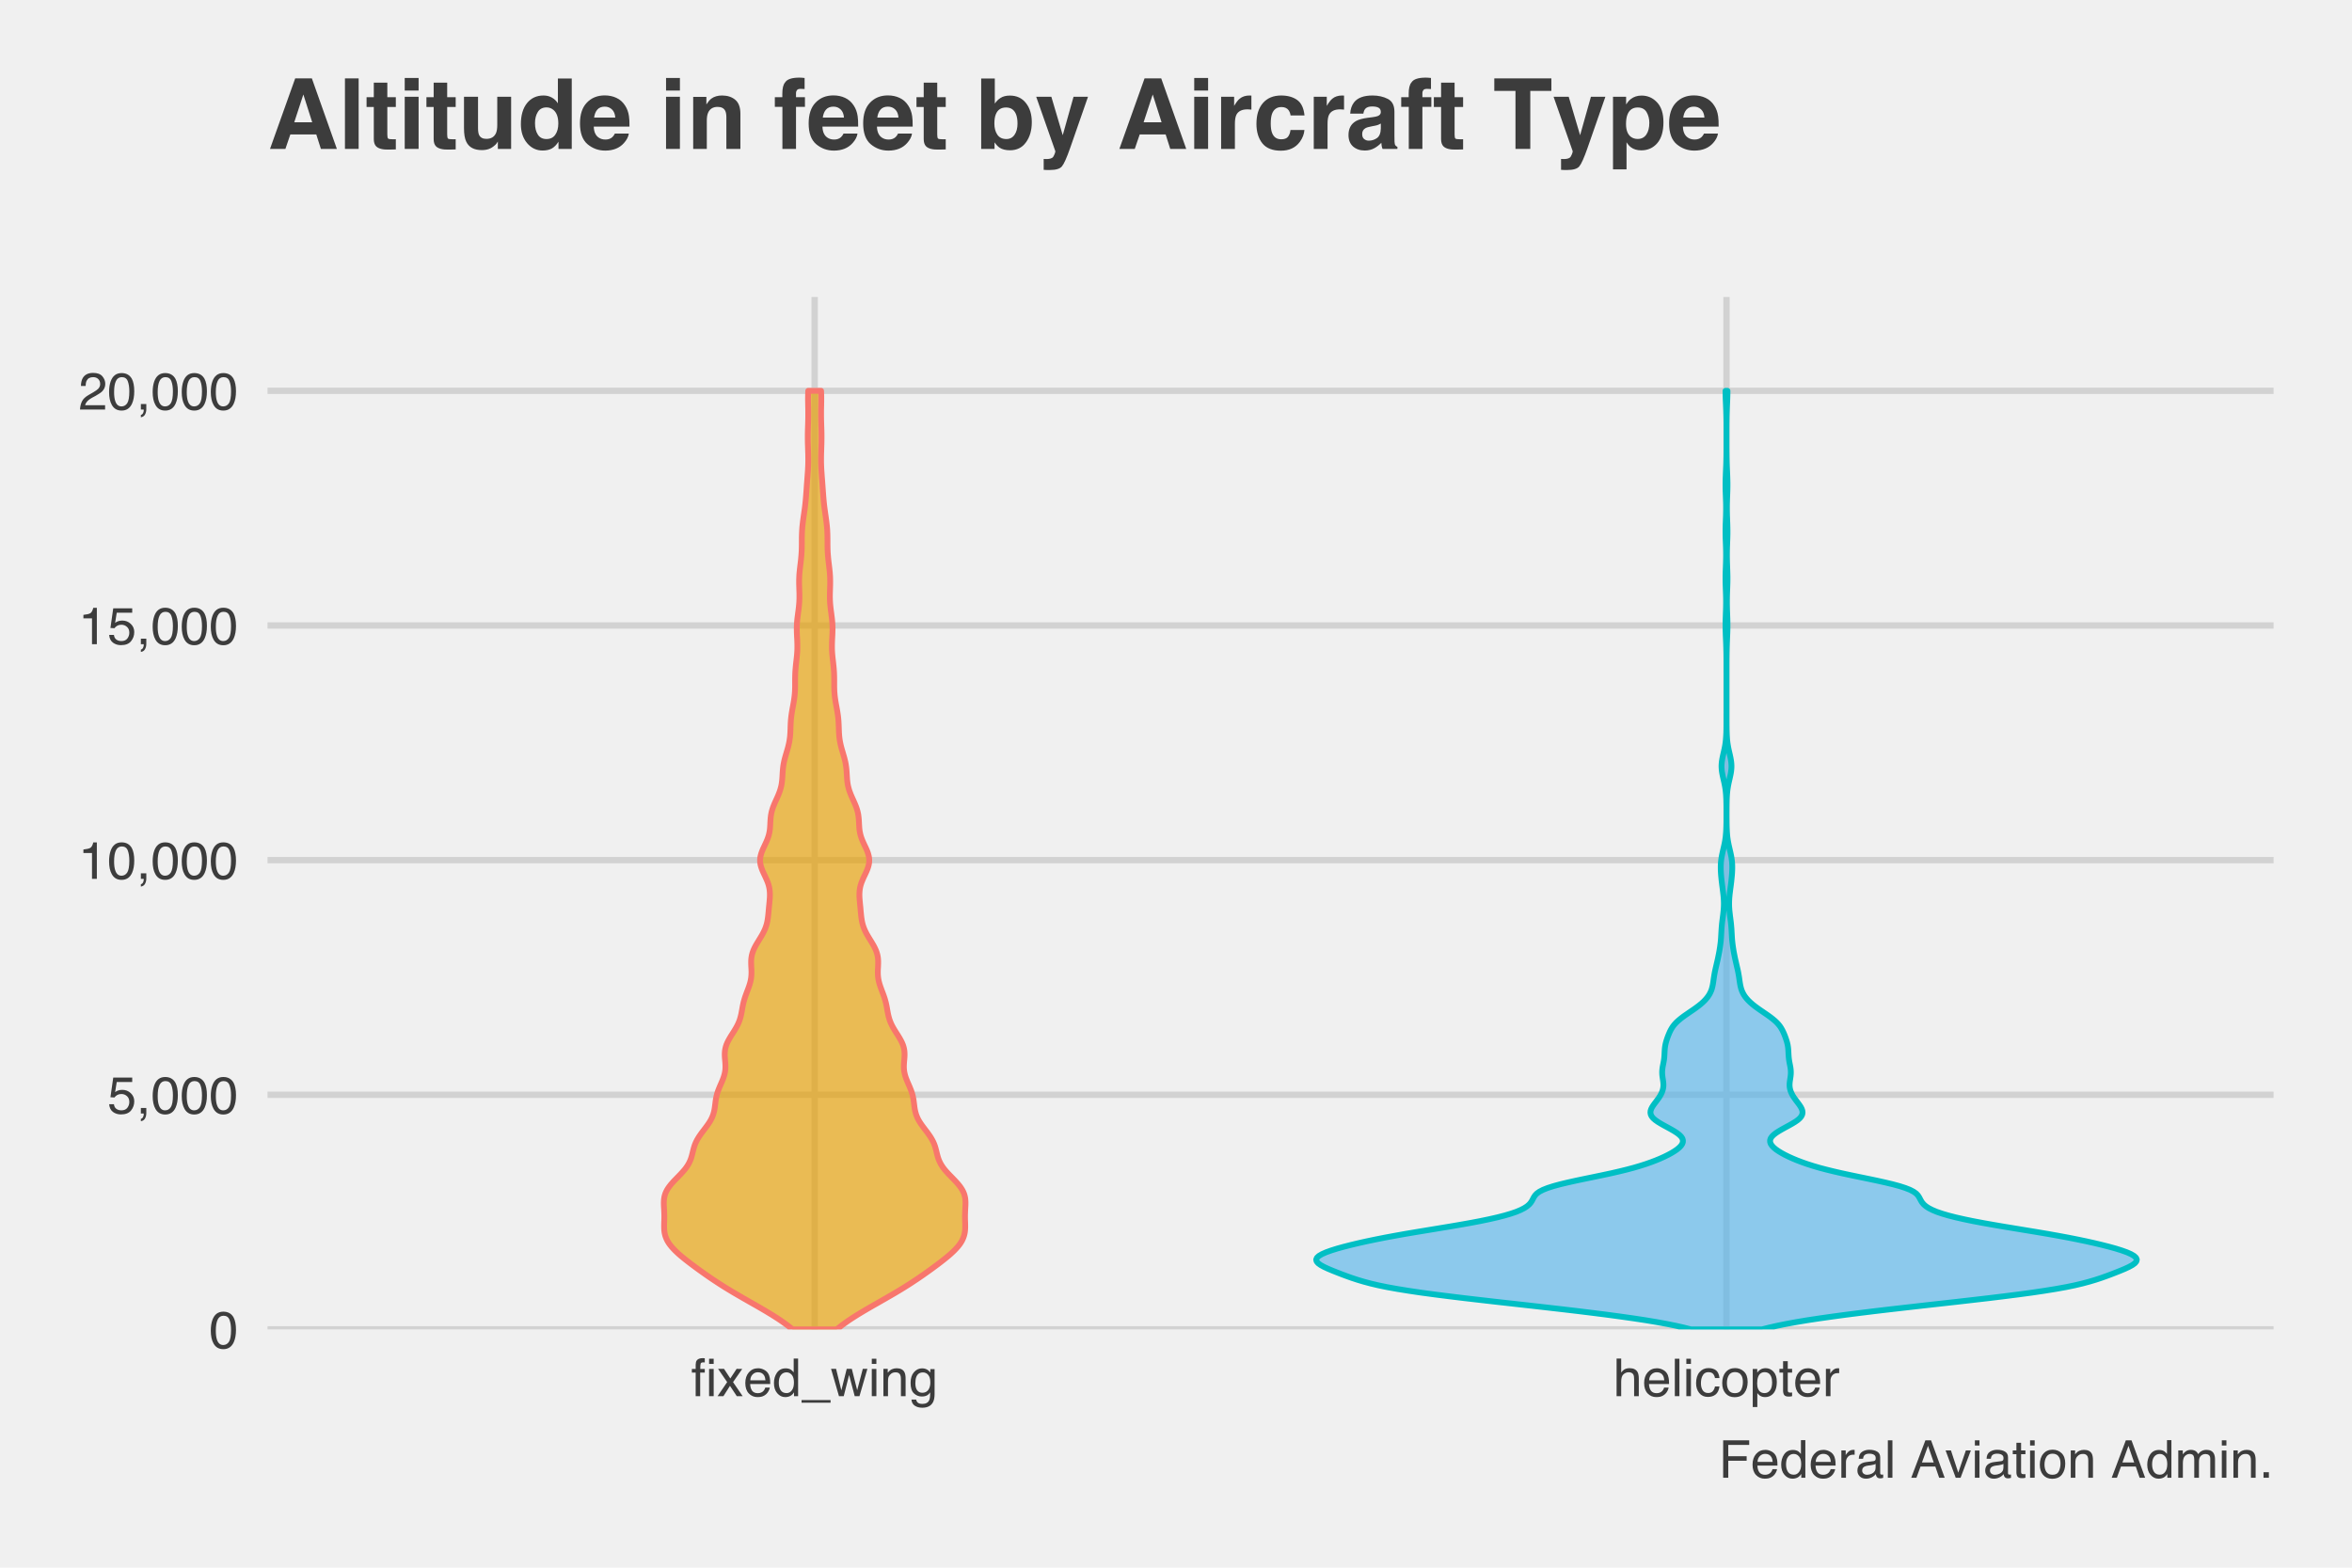 <?xml version="1.0" encoding="UTF-8"?>
<svg xmlns="http://www.w3.org/2000/svg" xmlns:xlink="http://www.w3.org/1999/xlink" width="432pt" height="288pt" viewBox="0 0 432 288" version="1.1">
<defs>
<g>
<symbol overflow="visible" id="glyph0-0">
<path style="stroke:none;" d="M 0.312 0 L 0.312 -6.875 L 5.766 -6.875 L 5.766 0 Z M 4.906 -0.859 L 4.906 -6.016 L 1.172 -6.016 L 1.172 -0.859 Z M 4.906 -0.859 "/>
</symbol>
<symbol overflow="visible" id="glyph0-1">
<path style="stroke:none;" d="M 2.594 -6.703 C 3.457 -6.703 4.086 -6.348 4.484 -5.641 C 4.773 -5.086 4.922 -4.328 4.922 -3.359 C 4.922 -2.453 4.785 -1.695 4.516 -1.094 C 4.129 -0.238 3.488 0.188 2.594 0.188 C 1.781 0.188 1.18 -0.16 0.797 -0.859 C 0.461 -1.453 0.297 -2.238 0.297 -3.219 C 0.297 -3.977 0.395 -4.633 0.594 -5.188 C 0.957 -6.195 1.625 -6.703 2.594 -6.703 Z M 2.578 -0.578 C 3.016 -0.578 3.363 -0.77 3.625 -1.156 C 3.883 -1.551 4.016 -2.273 4.016 -3.328 C 4.016 -4.086 3.922 -4.711 3.734 -5.203 C 3.547 -5.703 3.18 -5.953 2.641 -5.953 C 2.148 -5.953 1.789 -5.719 1.562 -5.25 C 1.332 -4.781 1.219 -4.094 1.219 -3.188 C 1.219 -2.5 1.289 -1.945 1.438 -1.531 C 1.656 -0.895 2.035 -0.578 2.578 -0.578 Z M 2.578 -0.578 "/>
</symbol>
<symbol overflow="visible" id="glyph0-2">
<path style="stroke:none;" d="M 1.188 -1.703 C 1.238 -1.223 1.461 -0.895 1.859 -0.719 C 2.055 -0.625 2.285 -0.578 2.547 -0.578 C 3.047 -0.578 3.414 -0.734 3.656 -1.047 C 3.895 -1.367 4.016 -1.723 4.016 -2.109 C 4.016 -2.578 3.867 -2.938 3.578 -3.188 C 3.297 -3.445 2.957 -3.578 2.562 -3.578 C 2.27 -3.578 2.02 -3.52 1.812 -3.406 C 1.602 -3.289 1.426 -3.133 1.281 -2.938 L 0.547 -2.984 L 1.062 -6.594 L 4.547 -6.594 L 4.547 -5.781 L 1.703 -5.781 L 1.406 -3.922 C 1.562 -4.035 1.711 -4.125 1.859 -4.188 C 2.109 -4.289 2.395 -4.344 2.719 -4.344 C 3.332 -4.344 3.852 -4.141 4.281 -3.734 C 4.707 -3.336 4.922 -2.836 4.922 -2.234 C 4.922 -1.598 4.723 -1.035 4.328 -0.547 C 3.941 -0.066 3.32 0.172 2.469 0.172 C 1.914 0.172 1.43 0.02 1.016 -0.281 C 0.598 -0.594 0.363 -1.066 0.312 -1.703 Z M 1.188 -1.703 "/>
</symbol>
<symbol overflow="visible" id="glyph0-3">
<path style="stroke:none;" d="M 0.797 0.984 C 1.016 0.941 1.164 0.789 1.25 0.531 C 1.301 0.383 1.328 0.242 1.328 0.109 C 1.328 0.086 1.32 0.066 1.312 0.047 C 1.312 0.035 1.312 0.02 1.312 0 L 0.797 0 L 0.797 -1.016 L 1.797 -1.016 L 1.797 -0.078 C 1.797 0.297 1.719 0.625 1.562 0.906 C 1.414 1.188 1.16 1.359 0.797 1.422 Z M 0.797 0.984 "/>
</symbol>
<symbol overflow="visible" id="glyph0-4">
<path style="stroke:none;" d="M 0.922 -4.75 L 0.922 -5.391 C 1.523 -5.453 1.945 -5.551 2.188 -5.688 C 2.426 -5.832 2.609 -6.164 2.734 -6.688 L 3.391 -6.688 L 3.391 0 L 2.5 0 L 2.5 -4.75 Z M 0.922 -4.75 "/>
</symbol>
<symbol overflow="visible" id="glyph0-5">
<path style="stroke:none;" d="M 0.297 0 C 0.328 -0.57 0.445 -1.07 0.656 -1.5 C 0.863 -1.938 1.27 -2.328 1.875 -2.672 L 2.766 -3.188 C 3.172 -3.426 3.457 -3.629 3.625 -3.797 C 3.875 -4.055 4 -4.352 4 -4.688 C 4 -5.07 3.879 -5.379 3.641 -5.609 C 3.41 -5.836 3.102 -5.953 2.719 -5.953 C 2.133 -5.953 1.734 -5.734 1.516 -5.297 C 1.398 -5.066 1.336 -4.742 1.328 -4.328 L 0.469 -4.328 C 0.477 -4.91 0.582 -5.383 0.781 -5.75 C 1.145 -6.406 1.789 -6.734 2.719 -6.734 C 3.488 -6.734 4.051 -6.523 4.406 -6.109 C 4.758 -5.691 4.938 -5.227 4.938 -4.719 C 4.938 -4.188 4.75 -3.727 4.375 -3.344 C 4.156 -3.125 3.758 -2.852 3.188 -2.531 L 2.547 -2.188 C 2.242 -2.02 2.004 -1.859 1.828 -1.703 C 1.516 -1.43 1.316 -1.129 1.234 -0.797 L 4.906 -0.797 L 4.906 0 Z M 0.297 0 "/>
</symbol>
<symbol overflow="visible" id="glyph0-6">
<path style="stroke:none;" d="M 0.828 -5.781 C 0.836 -6.133 0.898 -6.391 1.016 -6.547 C 1.211 -6.836 1.594 -6.984 2.156 -6.984 C 2.207 -6.984 2.258 -6.977 2.312 -6.969 C 2.375 -6.969 2.438 -6.969 2.5 -6.969 L 2.5 -6.188 C 2.414 -6.195 2.352 -6.203 2.312 -6.203 C 2.281 -6.203 2.242 -6.203 2.203 -6.203 C 1.953 -6.203 1.801 -6.133 1.75 -6 C 1.695 -5.875 1.672 -5.539 1.672 -5 L 2.5 -5 L 2.5 -4.328 L 1.656 -4.328 L 1.656 0 L 0.828 0 L 0.828 -4.328 L 0.125 -4.328 L 0.125 -5 L 0.828 -5 Z M 0.828 -5.781 "/>
</symbol>
<symbol overflow="visible" id="glyph0-7">
<path style="stroke:none;" d="M 0.625 -5 L 1.469 -5 L 1.469 0 L 0.625 0 Z M 0.625 -6.875 L 1.469 -6.875 L 1.469 -5.922 L 0.625 -5.922 Z M 0.625 -6.875 "/>
</symbol>
<symbol overflow="visible" id="glyph0-8">
<path style="stroke:none;" d="M 0.141 -5.016 L 1.234 -5.016 L 2.391 -3.25 L 3.547 -5.016 L 4.578 -5 L 2.891 -2.578 L 4.656 0 L 3.578 0 L 2.328 -1.891 L 1.125 0 L 0.047 0 L 1.812 -2.578 Z M 0.141 -5.016 "/>
</symbol>
<symbol overflow="visible" id="glyph0-9">
<path style="stroke:none;" d="M 2.703 -5.125 C 3.055 -5.125 3.398 -5.039 3.734 -4.875 C 4.078 -4.707 4.332 -4.492 4.5 -4.234 C 4.676 -3.973 4.789 -3.676 4.844 -3.344 C 4.895 -3.113 4.922 -2.742 4.922 -2.234 L 1.234 -2.234 C 1.254 -1.723 1.375 -1.312 1.594 -1 C 1.82 -0.695 2.172 -0.547 2.641 -0.547 C 3.086 -0.547 3.441 -0.691 3.703 -0.984 C 3.848 -1.148 3.953 -1.348 4.016 -1.578 L 4.844 -1.578 C 4.82 -1.391 4.75 -1.18 4.625 -0.953 C 4.508 -0.734 4.375 -0.551 4.219 -0.406 C 3.957 -0.156 3.641 0.016 3.266 0.109 C 3.055 0.148 2.828 0.172 2.578 0.172 C 1.953 0.172 1.422 -0.051 0.984 -0.5 C 0.555 -0.957 0.344 -1.594 0.344 -2.406 C 0.344 -3.219 0.562 -3.875 1 -4.375 C 1.438 -4.875 2.004 -5.125 2.703 -5.125 Z M 4.047 -2.906 C 4.016 -3.27 3.938 -3.562 3.812 -3.781 C 3.582 -4.188 3.195 -4.391 2.656 -4.391 C 2.27 -4.391 1.941 -4.25 1.672 -3.969 C 1.41 -3.695 1.273 -3.344 1.266 -2.906 Z M 2.625 -5.141 Z M 2.625 -5.141 "/>
</symbol>
<symbol overflow="visible" id="glyph0-10">
<path style="stroke:none;" d="M 1.156 -2.453 C 1.156 -1.91 1.27 -1.457 1.5 -1.094 C 1.727 -0.738 2.094 -0.562 2.594 -0.562 C 2.977 -0.562 3.297 -0.727 3.547 -1.062 C 3.805 -1.395 3.938 -1.875 3.938 -2.5 C 3.938 -3.133 3.805 -3.602 3.547 -3.906 C 3.285 -4.219 2.961 -4.375 2.578 -4.375 C 2.148 -4.375 1.805 -4.207 1.547 -3.875 C 1.285 -3.551 1.156 -3.078 1.156 -2.453 Z M 2.422 -5.109 C 2.805 -5.109 3.129 -5.023 3.391 -4.859 C 3.535 -4.766 3.703 -4.602 3.891 -4.375 L 3.891 -6.906 L 4.703 -6.906 L 4.703 0 L 3.953 0 L 3.953 -0.703 C 3.754 -0.391 3.52 -0.164 3.25 -0.031 C 2.977 0.102 2.672 0.172 2.328 0.172 C 1.766 0.172 1.281 -0.062 0.875 -0.531 C 0.469 -1 0.266 -1.625 0.266 -2.406 C 0.266 -3.133 0.445 -3.766 0.812 -4.297 C 1.188 -4.836 1.723 -5.109 2.422 -5.109 Z M 2.422 -5.109 "/>
</symbol>
<symbol overflow="visible" id="glyph0-11">
<path style="stroke:none;" d="M 0 1.203 L 0 0.719 L 5.328 0.719 L 5.328 1.203 Z M 0 1.203 "/>
</symbol>
<symbol overflow="visible" id="glyph0-12">
<path style="stroke:none;" d="M 1 -5.016 L 1.969 -1.062 L 2.953 -5.016 L 3.891 -5.016 L 4.875 -1.094 L 5.906 -5.016 L 6.75 -5.016 L 5.297 0 L 4.422 0 L 3.391 -3.891 L 2.406 0 L 1.531 0 L 0.078 -5.016 Z M 1 -5.016 "/>
</symbol>
<symbol overflow="visible" id="glyph0-13">
<path style="stroke:none;" d="M 0.625 -5.016 L 1.422 -5.016 L 1.422 -4.312 C 1.66 -4.602 1.91 -4.812 2.172 -4.938 C 2.441 -5.062 2.738 -5.125 3.062 -5.125 C 3.77 -5.125 4.25 -4.879 4.5 -4.391 C 4.633 -4.117 4.703 -3.727 4.703 -3.219 L 4.703 0 L 3.844 0 L 3.844 -3.156 C 3.844 -3.469 3.801 -3.719 3.719 -3.906 C 3.562 -4.219 3.289 -4.375 2.906 -4.375 C 2.695 -4.375 2.531 -4.352 2.406 -4.312 C 2.176 -4.238 1.973 -4.098 1.797 -3.891 C 1.66 -3.734 1.57 -3.566 1.531 -3.391 C 1.488 -3.211 1.469 -2.957 1.469 -2.625 L 1.469 0 L 0.625 0 Z M 2.594 -5.141 Z M 2.594 -5.141 "/>
</symbol>
<symbol overflow="visible" id="glyph0-14">
<path style="stroke:none;" d="M 2.391 -5.109 C 2.785 -5.109 3.129 -5.008 3.422 -4.812 C 3.578 -4.707 3.738 -4.551 3.906 -4.344 L 3.906 -4.969 L 4.688 -4.969 L 4.688 -0.406 C 4.688 0.227 4.594 0.727 4.406 1.094 C 4.051 1.781 3.391 2.125 2.422 2.125 C 1.879 2.125 1.422 2 1.047 1.75 C 0.68 1.508 0.477 1.133 0.438 0.625 L 1.297 0.625 C 1.336 0.844 1.422 1.016 1.547 1.141 C 1.734 1.328 2.031 1.422 2.438 1.422 C 3.082 1.422 3.504 1.191 3.703 0.734 C 3.828 0.473 3.883 -0.004 3.875 -0.703 C 3.707 -0.441 3.504 -0.25 3.266 -0.125 C 3.023 0 2.711 0.062 2.328 0.062 C 1.785 0.062 1.305 -0.129 0.891 -0.516 C 0.484 -0.898 0.281 -1.539 0.281 -2.438 C 0.281 -3.27 0.484 -3.922 0.891 -4.391 C 1.305 -4.867 1.805 -5.109 2.391 -5.109 Z M 3.906 -2.531 C 3.906 -3.156 3.773 -3.613 3.516 -3.906 C 3.266 -4.207 2.941 -4.359 2.547 -4.359 C 1.953 -4.359 1.547 -4.082 1.328 -3.531 C 1.211 -3.227 1.156 -2.836 1.156 -2.359 C 1.156 -1.797 1.27 -1.363 1.5 -1.062 C 1.727 -0.77 2.035 -0.625 2.422 -0.625 C 3.023 -0.625 3.453 -0.898 3.703 -1.453 C 3.836 -1.754 3.906 -2.113 3.906 -2.531 Z M 2.484 -5.141 Z M 2.484 -5.141 "/>
</symbol>
<symbol overflow="visible" id="glyph0-15">
<path style="stroke:none;" d="M 0.625 -6.906 L 1.469 -6.906 L 1.469 -4.344 C 1.664 -4.594 1.844 -4.77 2 -4.875 C 2.27 -5.051 2.609 -5.141 3.016 -5.141 C 3.742 -5.141 4.238 -4.883 4.5 -4.375 C 4.633 -4.094 4.703 -3.707 4.703 -3.219 L 4.703 0 L 3.844 0 L 3.844 -3.156 C 3.844 -3.531 3.797 -3.801 3.703 -3.969 C 3.547 -4.25 3.258 -4.391 2.844 -4.391 C 2.488 -4.391 2.172 -4.266 1.891 -4.016 C 1.609 -3.773 1.469 -3.32 1.469 -2.656 L 1.469 0 L 0.625 0 Z M 0.625 -6.906 "/>
</symbol>
<symbol overflow="visible" id="glyph0-16">
<path style="stroke:none;" d="M 0.641 -6.875 L 1.484 -6.875 L 1.484 0 L 0.641 0 Z M 0.641 -6.875 "/>
</symbol>
<symbol overflow="visible" id="glyph0-17">
<path style="stroke:none;" d="M 2.547 -5.156 C 3.117 -5.156 3.582 -5.02 3.938 -4.75 C 4.289 -4.477 4.504 -4.004 4.578 -3.328 L 3.75 -3.328 C 3.695 -3.641 3.582 -3.895 3.406 -4.094 C 3.227 -4.301 2.941 -4.406 2.547 -4.406 C 2.016 -4.406 1.633 -4.145 1.406 -3.625 C 1.25 -3.281 1.172 -2.859 1.172 -2.359 C 1.172 -1.859 1.273 -1.438 1.484 -1.094 C 1.703 -0.75 2.039 -0.578 2.5 -0.578 C 2.844 -0.578 3.117 -0.68 3.328 -0.891 C 3.535 -1.109 3.676 -1.406 3.75 -1.781 L 4.578 -1.781 C 4.484 -1.113 4.25 -0.625 3.875 -0.312 C 3.5 -0.008 3.02 0.141 2.438 0.141 C 1.781 0.141 1.254 -0.098 0.859 -0.578 C 0.473 -1.055 0.281 -1.656 0.281 -2.375 C 0.281 -3.25 0.492 -3.93 0.922 -4.422 C 1.348 -4.91 1.891 -5.156 2.547 -5.156 Z M 2.422 -5.141 Z M 2.422 -5.141 "/>
</symbol>
<symbol overflow="visible" id="glyph0-18">
<path style="stroke:none;" d="M 2.609 -0.547 C 3.172 -0.547 3.555 -0.754 3.766 -1.172 C 3.973 -1.598 4.078 -2.07 4.078 -2.594 C 4.078 -3.062 4 -3.441 3.844 -3.734 C 3.602 -4.191 3.195 -4.422 2.625 -4.422 C 2.102 -4.422 1.723 -4.223 1.484 -3.828 C 1.254 -3.441 1.141 -2.969 1.141 -2.406 C 1.141 -1.875 1.254 -1.43 1.484 -1.078 C 1.723 -0.723 2.098 -0.547 2.609 -0.547 Z M 2.641 -5.156 C 3.285 -5.156 3.832 -4.941 4.281 -4.516 C 4.727 -4.086 4.953 -3.453 4.953 -2.609 C 4.953 -1.805 4.754 -1.141 4.359 -0.609 C 3.961 -0.078 3.352 0.188 2.531 0.188 C 1.844 0.188 1.297 -0.047 0.891 -0.516 C 0.484 -0.984 0.281 -1.613 0.281 -2.406 C 0.281 -3.238 0.492 -3.906 0.922 -4.406 C 1.348 -4.906 1.922 -5.156 2.641 -5.156 Z M 2.609 -5.141 Z M 2.609 -5.141 "/>
</symbol>
<symbol overflow="visible" id="glyph0-19">
<path style="stroke:none;" d="M 2.734 -0.562 C 3.129 -0.562 3.457 -0.727 3.719 -1.062 C 3.977 -1.395 4.109 -1.883 4.109 -2.531 C 4.109 -2.938 4.051 -3.281 3.938 -3.562 C 3.719 -4.125 3.316 -4.406 2.734 -4.406 C 2.148 -4.406 1.75 -4.109 1.531 -3.516 C 1.414 -3.203 1.359 -2.805 1.359 -2.328 C 1.359 -1.941 1.414 -1.613 1.531 -1.344 C 1.75 -0.82 2.148 -0.562 2.734 -0.562 Z M 0.547 -5 L 1.375 -5 L 1.375 -4.328 C 1.539 -4.555 1.723 -4.734 1.922 -4.859 C 2.211 -5.047 2.547 -5.141 2.922 -5.141 C 3.492 -5.141 3.977 -4.922 4.375 -4.484 C 4.77 -4.047 4.969 -3.426 4.969 -2.625 C 4.969 -1.531 4.68 -0.75 4.109 -0.281 C 3.742 0.02 3.32 0.172 2.844 0.172 C 2.469 0.172 2.148 0.086 1.891 -0.078 C 1.742 -0.172 1.578 -0.332 1.391 -0.562 L 1.391 2 L 0.547 2 Z M 0.547 -5 "/>
</symbol>
<symbol overflow="visible" id="glyph0-20">
<path style="stroke:none;" d="M 0.781 -6.422 L 1.641 -6.422 L 1.641 -5.016 L 2.438 -5.016 L 2.438 -4.328 L 1.641 -4.328 L 1.641 -1.047 C 1.641 -0.879 1.695 -0.766 1.812 -0.703 C 1.883 -0.672 1.992 -0.656 2.141 -0.656 C 2.18 -0.656 2.223 -0.656 2.266 -0.656 C 2.316 -0.656 2.375 -0.66 2.438 -0.672 L 2.438 0 C 2.344 0.031 2.242 0.051 2.141 0.062 C 2.035 0.07 1.922 0.078 1.797 0.078 C 1.398 0.078 1.129 -0.02 0.984 -0.219 C 0.848 -0.426 0.781 -0.688 0.781 -1 L 0.781 -4.328 L 0.109 -4.328 L 0.109 -5.016 L 0.781 -5.016 Z M 0.781 -6.422 "/>
</symbol>
<symbol overflow="visible" id="glyph0-21">
<path style="stroke:none;" d="M 0.641 -5.016 L 1.438 -5.016 L 1.438 -4.156 C 1.508 -4.32 1.672 -4.523 1.922 -4.766 C 2.18 -5.004 2.477 -5.125 2.812 -5.125 C 2.82 -5.125 2.848 -5.125 2.891 -5.125 C 2.93 -5.125 2.992 -5.117 3.078 -5.109 L 3.078 -4.219 C 3.023 -4.227 2.977 -4.234 2.938 -4.234 C 2.895 -4.234 2.852 -4.234 2.812 -4.234 C 2.383 -4.234 2.055 -4.098 1.828 -3.828 C 1.598 -3.555 1.484 -3.242 1.484 -2.891 L 1.484 0 L 0.641 0 Z M 0.641 -5.016 "/>
</symbol>
<symbol overflow="visible" id="glyph0-22">
<path style="stroke:none;" d="M 0.812 -6.875 L 5.594 -6.875 L 5.594 -6.031 L 1.75 -6.031 L 1.75 -3.953 L 5.125 -3.953 L 5.125 -3.125 L 1.75 -3.125 L 1.75 0 L 0.812 0 Z M 0.812 -6.875 "/>
</symbol>
<symbol overflow="visible" id="glyph0-23">
<path style="stroke:none;" d="M 1.266 -1.328 C 1.266 -1.086 1.352 -0.895 1.531 -0.75 C 1.707 -0.613 1.922 -0.547 2.172 -0.547 C 2.461 -0.547 2.75 -0.613 3.031 -0.75 C 3.5 -0.977 3.734 -1.352 3.734 -1.875 L 3.734 -2.547 C 3.629 -2.484 3.492 -2.43 3.328 -2.391 C 3.172 -2.348 3.016 -2.316 2.859 -2.297 L 2.344 -2.234 C 2.039 -2.191 1.812 -2.125 1.656 -2.031 C 1.395 -1.883 1.266 -1.648 1.266 -1.328 Z M 3.312 -3.047 C 3.5 -3.066 3.629 -3.145 3.703 -3.281 C 3.734 -3.352 3.75 -3.461 3.75 -3.609 C 3.75 -3.891 3.645 -4.094 3.438 -4.219 C 3.238 -4.352 2.945 -4.422 2.562 -4.422 C 2.125 -4.422 1.812 -4.305 1.625 -4.078 C 1.52 -3.941 1.453 -3.742 1.422 -3.484 L 0.641 -3.484 C 0.66 -4.098 0.863 -4.523 1.25 -4.766 C 1.633 -5.016 2.078 -5.141 2.578 -5.141 C 3.172 -5.141 3.656 -5.023 4.031 -4.797 C 4.395 -4.578 4.578 -4.227 4.578 -3.75 L 4.578 -0.859 C 4.578 -0.773 4.594 -0.707 4.625 -0.656 C 4.664 -0.602 4.742 -0.578 4.859 -0.578 C 4.891 -0.578 4.926 -0.578 4.969 -0.578 C 5.02 -0.578 5.07 -0.582 5.125 -0.594 L 5.125 0.016 C 5 0.055 4.898 0.082 4.828 0.094 C 4.766 0.102 4.672 0.109 4.547 0.109 C 4.254 0.109 4.047 0.004 3.922 -0.203 C 3.848 -0.305 3.797 -0.461 3.766 -0.672 C 3.598 -0.441 3.352 -0.242 3.031 -0.078 C 2.707 0.086 2.352 0.172 1.969 0.172 C 1.5 0.172 1.117 0.031 0.828 -0.25 C 0.535 -0.531 0.391 -0.883 0.391 -1.312 C 0.391 -1.781 0.531 -2.141 0.812 -2.391 C 1.102 -2.648 1.488 -2.812 1.969 -2.875 Z M 2.609 -5.141 Z M 2.609 -5.141 "/>
</symbol>
<symbol overflow="visible" id="glyph0-24">
<path style="stroke:none;" d=""/>
</symbol>
<symbol overflow="visible" id="glyph0-25">
<path style="stroke:none;" d="M 4.266 -2.812 L 3.219 -5.859 L 2.109 -2.812 Z M 2.734 -6.875 L 3.781 -6.875 L 6.281 0 L 5.266 0 L 4.562 -2.062 L 1.844 -2.062 L 1.094 0 L 0.141 0 Z M 2.734 -6.875 "/>
</symbol>
<symbol overflow="visible" id="glyph0-26">
<path style="stroke:none;" d="M 1.031 -5.016 L 2.375 -0.938 L 3.766 -5.016 L 4.688 -5.016 L 2.797 0 L 1.906 0 L 0.047 -5.016 Z M 1.031 -5.016 "/>
</symbol>
<symbol overflow="visible" id="glyph0-27">
<path style="stroke:none;" d="M 0.625 -5.016 L 1.453 -5.016 L 1.453 -4.312 C 1.648 -4.551 1.832 -4.727 2 -4.844 C 2.27 -5.031 2.582 -5.125 2.938 -5.125 C 3.344 -5.125 3.664 -5.023 3.906 -4.828 C 4.039 -4.723 4.164 -4.562 4.281 -4.344 C 4.469 -4.602 4.688 -4.797 4.938 -4.922 C 5.195 -5.055 5.484 -5.125 5.797 -5.125 C 6.473 -5.125 6.93 -4.883 7.172 -4.406 C 7.305 -4.133 7.375 -3.781 7.375 -3.344 L 7.375 0 L 6.5 0 L 6.5 -3.484 C 6.5 -3.816 6.41 -4.047 6.234 -4.172 C 6.066 -4.297 5.863 -4.359 5.625 -4.359 C 5.301 -4.359 5.02 -4.25 4.781 -4.031 C 4.539 -3.812 4.422 -3.441 4.422 -2.922 L 4.422 0 L 3.562 0 L 3.562 -3.281 C 3.562 -3.613 3.52 -3.859 3.438 -4.016 C 3.312 -4.254 3.07 -4.375 2.719 -4.375 C 2.406 -4.375 2.117 -4.25 1.859 -4 C 1.598 -3.75 1.469 -3.301 1.469 -2.656 L 1.469 0 L 0.625 0 Z M 0.625 -5.016 "/>
</symbol>
<symbol overflow="visible" id="glyph0-28">
<path style="stroke:none;" d="M 0.812 -1.016 L 1.797 -1.016 L 1.797 0 L 0.812 0 Z M 0.812 -1.016 "/>
</symbol>
<symbol overflow="visible" id="glyph1-0">
<path style="stroke:none;" d="M 1.359 -12.953 L 11.781 -12.953 L 11.781 0 L 1.359 0 Z M 10.172 -1.625 L 10.172 -11.344 L 2.969 -11.344 L 2.969 -1.625 Z M 10.172 -1.625 "/>
</symbol>
<symbol overflow="visible" id="glyph1-1">
<path style="stroke:none;" d="M 8.953 -2.656 L 4.188 -2.656 L 3.281 0 L 0.453 0 L 5.078 -12.953 L 8.141 -12.953 L 12.734 0 L 9.797 0 Z M 8.203 -4.891 L 6.578 -10 L 4.906 -4.891 Z M 8.203 -4.891 "/>
</symbol>
<symbol overflow="visible" id="glyph1-2">
<path style="stroke:none;" d="M 1.219 -12.953 L 3.734 -12.953 L 3.734 0 L 1.219 0 Z M 1.219 -12.953 "/>
</symbol>
<symbol overflow="visible" id="glyph1-3">
<path style="stroke:none;" d="M 5.562 -1.781 L 5.562 0.094 L 4.375 0.125 C 3.188 0.164 2.375 -0.035 1.938 -0.484 C 1.656 -0.773 1.516 -1.219 1.516 -1.812 L 1.516 -7.703 L 0.188 -7.703 L 0.188 -9.5 L 1.516 -9.5 L 1.516 -12.172 L 4 -12.172 L 4 -9.5 L 5.562 -9.5 L 5.562 -7.703 L 4 -7.703 L 4 -2.641 C 4 -2.254 4.047 -2.008 4.141 -1.906 C 4.242 -1.812 4.551 -1.766 5.062 -1.766 C 5.133 -1.766 5.211 -1.766 5.297 -1.766 C 5.391 -1.773 5.477 -1.781 5.562 -1.781 Z M 5.562 -1.781 "/>
</symbol>
<symbol overflow="visible" id="glyph1-4">
<path style="stroke:none;" d="M 3.75 -9.578 L 3.75 0 L 1.203 0 L 1.203 -9.578 Z M 3.75 -13.031 L 3.75 -10.719 L 1.203 -10.719 L 1.203 -13.031 Z M 3.75 -13.031 "/>
</symbol>
<symbol overflow="visible" id="glyph1-5">
<path style="stroke:none;" d="M 7.312 -1.359 C 7.289 -1.328 7.234 -1.238 7.141 -1.094 C 7.047 -0.945 6.93 -0.816 6.797 -0.703 C 6.41 -0.348 6.031 -0.109 5.656 0.016 C 5.289 0.148 4.863 0.219 4.375 0.219 C 2.957 0.219 2.004 -0.289 1.516 -1.312 C 1.234 -1.875 1.094 -2.707 1.094 -3.812 L 1.094 -9.578 L 3.672 -9.578 L 3.672 -3.812 C 3.672 -3.258 3.734 -2.848 3.859 -2.578 C 4.086 -2.086 4.535 -1.844 5.203 -1.844 C 6.055 -1.844 6.645 -2.191 6.969 -2.891 C 7.125 -3.266 7.203 -3.758 7.203 -4.375 L 7.203 -9.578 L 9.75 -9.578 L 9.75 0 L 7.312 0 Z M 7.312 -1.359 "/>
</symbol>
<symbol overflow="visible" id="glyph1-6">
<path style="stroke:none;" d="M 9.891 -12.938 L 9.891 0 L 7.453 0 L 7.453 -1.328 C 7.098 -0.754 6.691 -0.336 6.234 -0.078 C 5.773 0.172 5.207 0.297 4.531 0.297 C 3.406 0.297 2.457 -0.156 1.688 -1.062 C 0.926 -1.969 0.547 -3.129 0.547 -4.547 C 0.547 -6.18 0.922 -7.469 1.672 -8.406 C 2.43 -9.344 3.441 -9.812 4.703 -9.812 C 5.285 -9.812 5.801 -9.68 6.25 -9.422 C 6.695 -9.172 7.062 -8.82 7.344 -8.375 L 7.344 -12.938 Z M 3.141 -4.734 C 3.141 -3.848 3.316 -3.141 3.672 -2.609 C 4.016 -2.078 4.539 -1.812 5.25 -1.812 C 5.957 -1.812 6.492 -2.07 6.859 -2.594 C 7.234 -3.125 7.422 -3.812 7.422 -4.656 C 7.422 -5.82 7.125 -6.656 6.531 -7.156 C 6.164 -7.469 5.742 -7.625 5.266 -7.625 C 4.535 -7.625 4 -7.344 3.656 -6.781 C 3.312 -6.227 3.141 -5.547 3.141 -4.734 Z M 3.141 -4.734 "/>
</symbol>
<symbol overflow="visible" id="glyph1-7">
<path style="stroke:none;" d="M 9.375 -2.812 C 9.301 -2.238 9.004 -1.66 8.484 -1.078 C 7.66 -0.148 6.508 0.312 5.031 0.312 C 3.812 0.312 2.734 -0.078 1.797 -0.859 C 0.867 -1.648 0.406 -2.926 0.406 -4.688 C 0.406 -6.352 0.828 -7.625 1.672 -8.5 C 2.516 -9.383 3.609 -9.828 4.953 -9.828 C 5.742 -9.828 6.457 -9.676 7.094 -9.375 C 7.738 -9.082 8.27 -8.613 8.688 -7.969 C 9.062 -7.406 9.301 -6.75 9.406 -6 C 9.477 -5.551 9.508 -4.914 9.5 -4.094 L 2.938 -4.094 C 2.969 -3.133 3.27 -2.461 3.844 -2.078 C 4.188 -1.836 4.602 -1.719 5.094 -1.719 C 5.602 -1.719 6.02 -1.863 6.344 -2.156 C 6.52 -2.312 6.676 -2.531 6.812 -2.812 Z M 6.891 -5.75 C 6.848 -6.406 6.645 -6.906 6.281 -7.25 C 5.926 -7.594 5.484 -7.766 4.953 -7.766 C 4.367 -7.766 3.914 -7.582 3.594 -7.219 C 3.281 -6.863 3.082 -6.375 3 -5.75 Z M 6.891 -5.75 "/>
</symbol>
<symbol overflow="visible" id="glyph1-8">
<path style="stroke:none;" d=""/>
</symbol>
<symbol overflow="visible" id="glyph1-9">
<path style="stroke:none;" d="M 5.672 -7.719 C 4.828 -7.719 4.242 -7.359 3.922 -6.641 C 3.766 -6.266 3.688 -5.781 3.688 -5.188 L 3.688 0 L 1.188 0 L 1.188 -9.562 L 3.609 -9.562 L 3.609 -8.172 C 3.93 -8.66 4.234 -9.016 4.516 -9.234 C 5.035 -9.617 5.691 -9.812 6.484 -9.812 C 7.473 -9.812 8.281 -9.551 8.906 -9.031 C 9.539 -8.508 9.859 -7.648 9.859 -6.453 L 9.859 0 L 7.281 0 L 7.281 -5.828 C 7.281 -6.328 7.211 -6.711 7.078 -6.984 C 6.836 -7.473 6.367 -7.719 5.672 -7.719 Z M 5.672 -7.719 "/>
</symbol>
<symbol overflow="visible" id="glyph1-10">
<path style="stroke:none;" d="M 5.656 -13.031 L 5.656 -11 C 5.52 -11.008 5.285 -11.02 4.953 -11.031 C 4.617 -11.039 4.391 -10.969 4.266 -10.812 C 4.141 -10.656 4.078 -10.484 4.078 -10.297 L 4.078 -9.5 L 5.719 -9.5 L 5.719 -7.719 L 4.078 -7.719 L 4.078 0 L 1.578 0 L 1.578 -7.719 L 0.188 -7.719 L 0.188 -9.5 L 1.562 -9.5 L 1.562 -10.109 C 1.562 -11.129 1.734 -11.832 2.078 -12.219 C 2.441 -12.801 3.316 -13.094 4.703 -13.094 C 4.859 -13.094 5 -13.086 5.125 -13.078 C 5.258 -13.066 5.438 -13.051 5.656 -13.031 Z M 5.656 -13.031 "/>
</symbol>
<symbol overflow="visible" id="glyph1-11">
<path style="stroke:none;" d="M 6.375 0.25 C 5.582 0.25 4.945 0.094 4.469 -0.219 C 4.176 -0.406 3.863 -0.734 3.531 -1.203 L 3.531 0 L 1.078 0 L 1.078 -12.938 L 3.578 -12.938 L 3.578 -8.328 C 3.891 -8.773 4.238 -9.117 4.625 -9.359 C 5.07 -9.648 5.645 -9.797 6.344 -9.797 C 7.602 -9.797 8.586 -9.336 9.297 -8.422 C 10.016 -7.516 10.375 -6.344 10.375 -4.906 C 10.375 -3.426 10.02 -2.195 9.312 -1.219 C 8.613 -0.238 7.633 0.25 6.375 0.25 Z M 7.75 -4.656 C 7.75 -5.332 7.66 -5.895 7.484 -6.344 C 7.148 -7.188 6.535 -7.609 5.641 -7.609 C 4.723 -7.609 4.098 -7.191 3.766 -6.359 C 3.586 -5.922 3.5 -5.352 3.5 -4.656 C 3.5 -3.832 3.68 -3.148 4.047 -2.609 C 4.41 -2.078 4.961 -1.812 5.703 -1.812 C 6.348 -1.812 6.848 -2.07 7.203 -2.594 C 7.566 -3.113 7.75 -3.801 7.75 -4.656 Z M 7.75 -4.656 "/>
</symbol>
<symbol overflow="visible" id="glyph1-12">
<path style="stroke:none;" d="M 5.062 -2.516 L 7.047 -9.578 L 9.703 -9.578 L 6.422 -0.156 C 5.785 1.656 5.281 2.781 4.906 3.219 C 4.539 3.656 3.805 3.875 2.703 3.875 C 2.473 3.875 2.289 3.875 2.156 3.875 C 2.02 3.875 1.82 3.863 1.562 3.844 L 1.562 1.844 L 1.875 1.859 C 2.113 1.867 2.344 1.859 2.562 1.828 C 2.789 1.797 2.984 1.727 3.141 1.625 C 3.285 1.531 3.422 1.32 3.547 1 C 3.672 0.688 3.723 0.492 3.703 0.422 L 0.188 -9.578 L 2.969 -9.578 Z M 5.062 -2.516 "/>
</symbol>
<symbol overflow="visible" id="glyph1-13">
<path style="stroke:none;" d="M 5.984 -7.266 C 4.973 -7.266 4.297 -6.938 3.953 -6.281 C 3.766 -5.914 3.672 -5.348 3.672 -4.578 L 3.672 0 L 1.141 0 L 1.141 -9.578 L 3.531 -9.578 L 3.531 -7.906 C 3.914 -8.551 4.254 -8.988 4.547 -9.219 C 5.016 -9.613 5.625 -9.812 6.375 -9.812 C 6.414 -9.812 6.453 -9.805 6.484 -9.797 C 6.523 -9.797 6.598 -9.797 6.703 -9.797 L 6.703 -7.219 C 6.547 -7.238 6.406 -7.25 6.281 -7.25 C 6.156 -7.258 6.055 -7.266 5.984 -7.266 Z M 5.984 -7.266 "/>
</symbol>
<symbol overflow="visible" id="glyph1-14">
<path style="stroke:none;" d="M 9.453 -6.141 L 6.891 -6.141 C 6.848 -6.504 6.727 -6.828 6.531 -7.109 C 6.25 -7.492 5.812 -7.688 5.219 -7.688 C 4.375 -7.688 3.797 -7.27 3.484 -6.438 C 3.328 -5.988 3.25 -5.395 3.25 -4.656 C 3.25 -3.957 3.328 -3.395 3.484 -2.969 C 3.785 -2.164 4.348 -1.766 5.172 -1.766 C 5.766 -1.766 6.18 -1.922 6.422 -2.234 C 6.672 -2.555 6.82 -2.969 6.875 -3.469 L 9.438 -3.469 C 9.375 -2.707 9.098 -1.988 8.609 -1.312 C 7.816 -0.219 6.648 0.328 5.109 0.328 C 3.566 0.328 2.43 -0.125 1.703 -1.031 C 0.984 -1.945 0.625 -3.133 0.625 -4.594 C 0.625 -6.238 1.023 -7.52 1.828 -8.438 C 2.629 -9.352 3.738 -9.812 5.156 -9.812 C 6.352 -9.812 7.332 -9.539 8.094 -9 C 8.863 -8.457 9.316 -7.504 9.453 -6.141 Z M 9.453 -6.141 "/>
</symbol>
<symbol overflow="visible" id="glyph1-15">
<path style="stroke:none;" d="M 1.531 -8.547 C 2.188 -9.391 3.32 -9.812 4.938 -9.812 C 5.988 -9.812 6.922 -9.602 7.734 -9.188 C 8.547 -8.77 8.953 -7.984 8.953 -6.828 L 8.953 -2.438 C 8.953 -2.133 8.957 -1.766 8.969 -1.328 C 8.988 -0.992 9.039 -0.77 9.125 -0.656 C 9.207 -0.539 9.332 -0.445 9.5 -0.375 L 9.5 0 L 6.766 0 C 6.691 -0.195 6.641 -0.379 6.609 -0.547 C 6.578 -0.711 6.555 -0.906 6.547 -1.125 C 6.191 -0.75 5.789 -0.43 5.344 -0.172 C 4.801 0.141 4.191 0.297 3.516 0.297 C 2.648 0.297 1.93 0.051 1.359 -0.438 C 0.797 -0.938 0.516 -1.641 0.516 -2.547 C 0.516 -3.723 0.969 -4.578 1.875 -5.109 C 2.375 -5.391 3.109 -5.594 4.078 -5.719 L 4.938 -5.828 C 5.395 -5.891 5.723 -5.961 5.922 -6.047 C 6.273 -6.203 6.453 -6.441 6.453 -6.766 C 6.453 -7.148 6.316 -7.414 6.047 -7.562 C 5.773 -7.719 5.379 -7.797 4.859 -7.797 C 4.266 -7.797 3.844 -7.648 3.594 -7.359 C 3.414 -7.141 3.301 -6.848 3.25 -6.484 L 0.828 -6.484 C 0.879 -7.316 1.113 -8.004 1.531 -8.547 Z M 3.391 -1.812 C 3.629 -1.613 3.914 -1.516 4.25 -1.516 C 4.789 -1.516 5.285 -1.672 5.734 -1.984 C 6.191 -2.305 6.43 -2.891 6.453 -3.734 L 6.453 -4.656 C 6.297 -4.562 6.133 -4.484 5.969 -4.422 C 5.812 -4.359 5.594 -4.301 5.312 -4.25 L 4.75 -4.141 C 4.219 -4.047 3.836 -3.93 3.609 -3.797 C 3.223 -3.566 3.031 -3.211 3.031 -2.734 C 3.031 -2.305 3.148 -2 3.391 -1.812 Z M 3.391 -1.812 "/>
</symbol>
<symbol overflow="visible" id="glyph1-16">
<path style="stroke:none;" d="M 10.781 -12.953 L 10.781 -10.656 L 6.906 -10.656 L 6.906 0 L 4.188 0 L 4.188 -10.656 L 0.297 -10.656 L 0.297 -12.953 Z M 10.781 -12.953 "/>
</symbol>
<symbol overflow="visible" id="glyph1-17">
<path style="stroke:none;" d="M 9.188 -8.547 C 9.969 -7.723 10.359 -6.508 10.359 -4.906 C 10.359 -3.219 9.977 -1.93 9.219 -1.047 C 8.457 -0.172 7.477 0.266 6.281 0.266 C 5.52 0.266 4.891 0.078 4.391 -0.297 C 4.109 -0.504 3.836 -0.812 3.578 -1.219 L 3.578 3.766 L 1.094 3.766 L 1.094 -9.578 L 3.5 -9.578 L 3.5 -8.172 C 3.77 -8.586 4.055 -8.914 4.359 -9.156 C 4.91 -9.582 5.57 -9.797 6.344 -9.797 C 7.469 -9.797 8.414 -9.379 9.188 -8.547 Z M 7.766 -4.797 C 7.766 -5.523 7.598 -6.176 7.266 -6.75 C 6.93 -7.32 6.383 -7.609 5.625 -7.609 C 4.719 -7.609 4.094 -7.176 3.75 -6.312 C 3.57 -5.852 3.484 -5.273 3.484 -4.578 C 3.484 -3.461 3.781 -2.676 4.375 -2.219 C 4.727 -1.957 5.145 -1.828 5.625 -1.828 C 6.32 -1.828 6.852 -2.098 7.219 -2.641 C 7.582 -3.18 7.766 -3.898 7.766 -4.797 Z M 7.766 -4.797 "/>
</symbol>
</g>
<clipPath id="clip1">
  <path d="M 49.141 54.555 L 417.598 54.555 L 417.598 244.227 L 49.141 244.227 Z M 49.141 54.555 "/>
</clipPath>
<clipPath id="clip2">
  <path d="M 49.141 243 L 417.598 243 L 417.598 244.227 L 49.141 244.227 Z M 49.141 243 "/>
</clipPath>
<clipPath id="clip3">
  <path d="M 49.141 200 L 417.598 200 L 417.598 202 L 49.141 202 Z M 49.141 200 "/>
</clipPath>
<clipPath id="clip4">
  <path d="M 49.141 157 L 417.598 157 L 417.598 159 L 49.141 159 Z M 49.141 157 "/>
</clipPath>
<clipPath id="clip5">
  <path d="M 49.141 114 L 417.598 114 L 417.598 116 L 49.141 116 Z M 49.141 114 "/>
</clipPath>
<clipPath id="clip6">
  <path d="M 49.141 71 L 417.598 71 L 417.598 73 L 49.141 73 Z M 49.141 71 "/>
</clipPath>
<clipPath id="clip7">
  <path d="M 149 54.555 L 151 54.555 L 151 244.227 L 149 244.227 Z M 149 54.555 "/>
</clipPath>
<clipPath id="clip8">
  <path d="M 316 54.555 L 318 54.555 L 318 244.227 L 316 244.227 Z M 316 54.555 "/>
</clipPath>
<clipPath id="clip9">
  <path d="M 121 71 L 178 71 L 178 244.227 L 121 244.227 Z M 121 71 "/>
</clipPath>
<clipPath id="clip10">
  <path d="M 241 71 L 393 71 L 393 244.227 L 241 244.227 Z M 241 71 "/>
</clipPath>
<clipPath id="clip11">
  <path d="M 241 71 L 394 71 L 394 244.227 L 241 244.227 Z M 241 71 "/>
</clipPath>
</defs>
<g id="surface14">
<rect x="0" y="0" width="432" height="288" style="fill:rgb(100%,100%,100%);fill-opacity:1;stroke:none;"/>
<rect x="0" y="0" width="432" height="288" style="fill:rgb(94.118%,94.118%,94.118%);fill-opacity:1;stroke:none;"/>
<g clip-path="url(#clip1)" clip-rule="nonzero">
<path style=" stroke:none;fill-rule:nonzero;fill:rgb(94.118%,94.118%,94.118%);fill-opacity:1;" d="M 49.141 244.223 L 417.598 244.223 L 417.598 54.551 L 49.141 54.551 Z M 49.141 244.223 "/>
</g>
<g clip-path="url(#clip2)" clip-rule="nonzero">
<path style="fill:none;stroke-width:1.164;stroke-linecap:butt;stroke-linejoin:round;stroke:rgb(82.353%,82.353%,82.353%);stroke-opacity:1;stroke-miterlimit:10;" d="M 49.141 244.223 L 417.602 244.223 "/>
</g>
<g clip-path="url(#clip3)" clip-rule="nonzero">
<path style="fill:none;stroke-width:1.164;stroke-linecap:butt;stroke-linejoin:round;stroke:rgb(82.353%,82.353%,82.353%);stroke-opacity:1;stroke-miterlimit:10;" d="M 49.141 201.117 L 417.602 201.117 "/>
</g>
<g clip-path="url(#clip4)" clip-rule="nonzero">
<path style="fill:none;stroke-width:1.164;stroke-linecap:butt;stroke-linejoin:round;stroke:rgb(82.353%,82.353%,82.353%);stroke-opacity:1;stroke-miterlimit:10;" d="M 49.141 158.012 L 417.602 158.012 "/>
</g>
<g clip-path="url(#clip5)" clip-rule="nonzero">
<path style="fill:none;stroke-width:1.164;stroke-linecap:butt;stroke-linejoin:round;stroke:rgb(82.353%,82.353%,82.353%);stroke-opacity:1;stroke-miterlimit:10;" d="M 49.141 114.902 L 417.602 114.902 "/>
</g>
<g clip-path="url(#clip6)" clip-rule="nonzero">
<path style="fill:none;stroke-width:1.164;stroke-linecap:butt;stroke-linejoin:round;stroke:rgb(82.353%,82.353%,82.353%);stroke-opacity:1;stroke-miterlimit:10;" d="M 49.141 71.797 L 417.602 71.797 "/>
</g>
<g clip-path="url(#clip7)" clip-rule="nonzero">
<path style="fill:none;stroke-width:1.164;stroke-linecap:butt;stroke-linejoin:round;stroke:rgb(82.353%,82.353%,82.353%);stroke-opacity:1;stroke-miterlimit:10;" d="M 149.629 244.223 L 149.629 54.555 "/>
</g>
<g clip-path="url(#clip8)" clip-rule="nonzero">
<path style="fill:none;stroke-width:1.164;stroke-linecap:butt;stroke-linejoin:round;stroke:rgb(82.353%,82.353%,82.353%);stroke-opacity:1;stroke-miterlimit:10;" d="M 317.113 244.223 L 317.113 54.555 "/>
</g>
<g clip-path="url(#clip9)" clip-rule="nonzero">
<path style="fill-rule:nonzero;fill:rgb(90.196%,62.353%,0%);fill-opacity:0.651;stroke-width:1.067;stroke-linecap:round;stroke-linejoin:round;stroke:rgb(97.255%,46.275%,42.745%);stroke-opacity:1;stroke-miterlimit:10;" d="M 145.566 244.223 L 145.156 243.887 L 144.727 243.551 L 144.273 243.211 L 143.805 242.875 L 143.316 242.535 L 142.809 242.199 L 142.285 241.863 L 141.746 241.523 L 141.191 241.188 L 140.629 240.848 L 140.055 240.512 L 139.477 240.176 L 138.891 239.836 L 138.297 239.5 L 137.707 239.164 L 137.113 238.824 L 136.523 238.488 L 135.938 238.148 L 135.355 237.812 L 134.781 237.477 L 134.215 237.137 L 133.66 236.801 L 133.113 236.465 L 132.574 236.125 L 132.047 235.789 L 131.531 235.449 L 131.023 235.113 L 130.523 234.777 L 130.031 234.438 L 129.547 234.102 L 129.07 233.762 L 128.598 233.426 L 128.133 233.09 L 127.672 232.75 L 127.219 232.414 L 126.77 232.078 L 126.332 231.738 L 125.902 231.402 L 125.48 231.062 L 125.074 230.727 L 124.684 230.391 L 124.316 230.051 L 123.969 229.715 L 123.645 229.375 L 123.344 229.039 L 123.074 228.703 L 122.832 228.363 L 122.625 228.027 L 122.453 227.691 L 122.309 227.352 L 122.191 227.016 L 122.105 226.676 L 122.043 226.34 L 122.004 226.004 L 121.984 225.664 L 121.977 225.328 L 121.98 224.988 L 121.988 224.652 L 122 224.316 L 122.012 223.977 L 122.016 223.641 L 122.016 223.305 L 122.008 222.965 L 121.996 222.629 L 121.98 222.289 L 121.941 221.617 L 121.93 221.277 L 121.926 220.941 L 121.938 220.605 L 121.965 220.266 L 122.02 219.93 L 122.098 219.59 L 122.207 219.254 L 122.352 218.918 L 122.531 218.578 L 122.742 218.242 L 122.984 217.902 L 123.254 217.566 L 123.547 217.23 L 123.859 216.891 L 124.184 216.555 L 124.512 216.219 L 124.84 215.879 L 125.16 215.543 L 125.465 215.203 L 125.754 214.867 L 126.016 214.531 L 126.246 214.191 L 126.453 213.855 L 126.629 213.516 L 126.781 213.18 L 126.91 212.844 L 127.02 212.504 L 127.109 212.168 L 127.195 211.832 L 127.277 211.492 L 127.363 211.156 L 127.457 210.816 L 127.562 210.48 L 127.688 210.145 L 127.836 209.805 L 128.008 209.469 L 128.199 209.133 L 128.41 208.793 L 128.641 208.457 L 128.883 208.117 L 129.137 207.781 L 129.395 207.445 L 129.648 207.105 L 129.895 206.77 L 130.133 206.43 L 130.352 206.094 L 130.551 205.758 L 130.723 205.418 L 130.871 205.082 L 130.996 204.746 L 131.098 204.406 L 131.18 204.07 L 131.246 203.73 L 131.297 203.395 L 131.34 203.059 L 131.383 202.719 L 131.422 202.383 L 131.473 202.043 L 131.531 201.707 L 131.602 201.371 L 131.688 201.031 L 131.789 200.695 L 131.906 200.359 L 132.039 200.02 L 132.176 199.684 L 132.32 199.344 L 132.469 199.008 L 132.613 198.672 L 132.754 198.332 L 132.879 197.996 L 132.988 197.66 L 133.082 197.32 L 133.152 196.984 L 133.207 196.645 L 133.234 196.309 L 133.242 195.973 L 133.238 195.633 L 133.219 195.297 L 133.195 194.957 L 133.164 194.621 L 133.137 194.285 L 133.121 193.945 L 133.117 193.609 L 133.133 193.273 L 133.168 192.934 L 133.23 192.598 L 133.316 192.258 L 133.43 191.922 L 133.57 191.586 L 133.734 191.246 L 133.918 190.91 L 134.113 190.57 L 134.32 190.234 L 134.535 189.898 L 134.75 189.559 L 134.957 189.223 L 135.156 188.887 L 135.344 188.547 L 135.516 188.211 L 135.668 187.871 L 135.801 187.535 L 135.918 187.199 L 136.012 186.859 L 136.098 186.523 L 136.172 186.188 L 136.234 185.848 L 136.297 185.512 L 136.355 185.172 L 136.418 184.836 L 136.488 184.5 L 136.566 184.16 L 136.656 183.824 L 136.754 183.484 L 136.863 183.148 L 136.98 182.812 L 137.105 182.473 L 137.23 182.137 L 137.359 181.801 L 137.484 181.461 L 137.602 181.125 L 137.711 180.785 L 137.805 180.449 L 137.883 180.113 L 137.945 179.773 L 137.988 179.438 L 138.016 179.098 L 138.027 178.762 L 138.027 178.426 L 138.016 178.086 L 137.996 177.75 L 137.98 177.414 L 137.969 177.074 L 137.965 176.738 L 137.973 176.398 L 138 176.062 L 138.047 175.727 L 138.117 175.387 L 138.211 175.051 L 138.328 174.711 L 138.469 174.375 L 138.629 174.039 L 138.809 173.699 L 139.004 173.363 L 139.207 173.027 L 139.414 172.688 L 139.621 172.352 L 139.824 172.012 L 140.02 171.676 L 140.199 171.34 L 140.367 171 L 140.516 170.664 L 140.645 170.328 L 140.758 169.988 L 140.852 169.652 L 140.93 169.312 L 140.988 168.977 L 141.039 168.641 L 141.082 168.301 L 141.117 167.965 L 141.152 167.625 L 141.18 167.289 L 141.211 166.953 L 141.242 166.613 L 141.277 166.277 L 141.309 165.941 L 141.34 165.602 L 141.367 165.266 L 141.395 164.926 L 141.406 164.59 L 141.41 164.254 L 141.395 163.914 L 141.367 163.578 L 141.32 163.238 L 141.254 162.902 L 141.168 162.566 L 141.059 162.227 L 140.93 161.891 L 140.789 161.555 L 140.637 161.215 L 140.48 160.879 L 140.32 160.539 L 140.164 160.203 L 140.016 159.867 L 139.887 159.527 L 139.777 159.191 L 139.691 158.855 L 139.633 158.516 L 139.605 158.18 L 139.609 157.84 L 139.648 157.504 L 139.719 157.168 L 139.812 156.828 L 139.926 156.492 L 140.062 156.152 L 140.211 155.816 L 140.371 155.48 L 140.527 155.141 L 140.684 154.805 L 140.832 154.469 L 140.969 154.129 L 141.09 153.793 L 141.195 153.453 L 141.277 153.117 L 141.344 152.781 L 141.395 152.441 L 141.43 152.105 L 141.453 151.766 L 141.473 151.43 L 141.488 151.094 L 141.508 150.754 L 141.531 150.418 L 141.566 150.082 L 141.609 149.742 L 141.672 149.406 L 141.746 149.066 L 141.844 148.73 L 141.953 148.395 L 142.082 148.055 L 142.219 147.719 L 142.363 147.383 L 142.516 147.043 L 142.668 146.707 L 142.82 146.367 L 142.965 146.031 L 143.098 145.695 L 143.223 145.355 L 143.332 145.02 L 143.426 144.68 L 143.508 144.344 L 143.57 144.008 L 143.617 143.668 L 143.656 143.332 L 143.684 142.996 L 143.707 142.656 L 143.727 142.32 L 143.746 141.98 L 143.77 141.645 L 143.797 141.309 L 143.836 140.969 L 143.879 140.633 L 143.938 140.293 L 144.004 139.957 L 144.082 139.621 L 144.168 139.281 L 144.262 138.945 L 144.359 138.609 L 144.457 138.27 L 144.559 137.934 L 144.656 137.594 L 144.75 137.258 L 144.832 136.922 L 144.91 136.582 L 144.977 136.246 L 145.031 135.91 L 145.078 135.57 L 145.117 135.234 L 145.141 134.895 L 145.164 134.559 L 145.176 134.223 L 145.191 133.883 L 145.199 133.547 L 145.215 133.207 L 145.227 132.871 L 145.25 132.535 L 145.273 132.195 L 145.309 131.859 L 145.348 131.523 L 145.395 131.184 L 145.445 130.848 L 145.504 130.508 L 145.562 130.172 L 145.625 129.836 L 145.688 129.496 L 145.75 129.16 L 145.809 128.82 L 145.859 128.484 L 145.906 128.148 L 145.945 127.809 L 145.977 127.473 L 146.004 127.137 L 146.02 126.797 L 146.031 126.461 L 146.039 126.121 L 146.039 124.773 L 146.043 124.434 L 146.051 124.098 L 146.062 123.762 L 146.078 123.422 L 146.102 123.086 L 146.129 122.75 L 146.16 122.41 L 146.195 122.074 L 146.23 121.734 L 146.309 121.062 L 146.344 120.723 L 146.379 120.387 L 146.406 120.051 L 146.43 119.711 L 146.445 119.375 L 146.453 119.035 L 146.453 118.699 L 146.449 118.363 L 146.441 118.023 L 146.43 117.688 L 146.414 117.348 L 146.395 117.012 L 146.379 116.676 L 146.363 116.336 L 146.348 115.664 L 146.348 115.324 L 146.355 114.988 L 146.371 114.648 L 146.395 114.312 L 146.422 113.977 L 146.457 113.637 L 146.5 113.301 L 146.543 112.961 L 146.586 112.625 L 146.633 112.289 L 146.676 111.949 L 146.715 111.613 L 146.75 111.277 L 146.781 110.938 L 146.805 110.602 L 146.82 110.262 L 146.832 109.926 L 146.832 109.25 L 146.828 108.914 L 146.816 108.578 L 146.805 108.238 L 146.797 107.902 L 146.785 107.562 L 146.777 107.227 L 146.777 106.551 L 146.789 106.215 L 146.801 105.875 L 146.82 105.539 L 146.848 105.203 L 146.883 104.863 L 146.918 104.527 L 146.957 104.191 L 146.996 103.852 L 147.039 103.516 L 147.078 103.176 L 147.117 102.84 L 147.148 102.504 L 147.18 102.164 L 147.207 101.828 L 147.227 101.488 L 147.246 101.152 L 147.254 100.816 L 147.262 100.477 L 147.27 99.805 L 147.27 99.465 L 147.273 99.129 L 147.273 98.789 L 147.289 98.117 L 147.305 97.777 L 147.32 97.441 L 147.344 97.105 L 147.371 96.766 L 147.406 96.43 L 147.445 96.09 L 147.484 95.754 L 147.531 95.418 L 147.578 95.078 L 147.625 94.742 L 147.676 94.402 L 147.77 93.73 L 147.816 93.391 L 147.859 93.055 L 147.898 92.719 L 147.934 92.379 L 147.969 92.043 L 148 91.703 L 148.055 91.031 L 148.078 90.691 L 148.105 90.355 L 148.129 90.016 L 148.176 89.344 L 148.199 89.004 L 148.227 88.668 L 148.25 88.332 L 148.277 87.992 L 148.305 87.656 L 148.328 87.316 L 148.375 86.645 L 148.398 86.305 L 148.43 85.633 L 148.441 85.293 L 148.449 84.957 L 148.453 84.617 L 148.453 84.281 L 148.449 83.945 L 148.445 83.605 L 148.438 83.27 L 148.426 82.93 L 148.414 82.594 L 148.406 82.258 L 148.395 81.918 L 148.383 81.582 L 148.375 81.246 L 148.371 80.906 L 148.367 80.57 L 148.367 79.895 L 148.371 79.559 L 148.379 79.219 L 148.387 78.883 L 148.398 78.543 L 148.41 78.207 L 148.418 77.871 L 148.43 77.531 L 148.445 76.859 L 148.449 76.52 L 148.449 75.508 L 148.445 75.172 L 148.438 74.832 L 148.43 74.496 L 148.426 74.156 L 148.418 73.82 L 148.414 73.484 L 148.414 73.145 L 148.418 72.809 L 148.426 72.473 L 148.438 72.133 L 148.453 71.797 L 150.809 71.797 L 150.824 72.133 L 150.836 72.473 L 150.844 72.809 L 150.848 73.145 L 150.844 73.484 L 150.844 73.82 L 150.836 74.156 L 150.832 74.496 L 150.824 74.832 L 150.816 75.172 L 150.812 75.508 L 150.812 76.52 L 150.816 76.859 L 150.832 77.531 L 150.844 77.871 L 150.852 78.207 L 150.863 78.543 L 150.875 78.883 L 150.883 79.219 L 150.891 79.559 L 150.895 79.895 L 150.895 80.57 L 150.891 80.906 L 150.887 81.246 L 150.879 81.582 L 150.867 81.918 L 150.855 82.258 L 150.848 82.594 L 150.836 82.93 L 150.824 83.27 L 150.816 83.605 L 150.812 83.945 L 150.809 84.281 L 150.809 84.617 L 150.812 84.957 L 150.82 85.293 L 150.832 85.633 L 150.863 86.305 L 150.887 86.645 L 150.934 87.316 L 150.957 87.656 L 150.984 87.992 L 151.012 88.332 L 151.035 88.668 L 151.062 89.004 L 151.086 89.344 L 151.133 90.016 L 151.156 90.355 L 151.184 90.691 L 151.207 91.031 L 151.262 91.703 L 151.293 92.043 L 151.328 92.379 L 151.363 92.719 L 151.402 93.055 L 151.445 93.391 L 151.492 93.73 L 151.586 94.402 L 151.637 94.742 L 151.684 95.078 L 151.73 95.418 L 151.777 95.754 L 151.816 96.09 L 151.855 96.43 L 151.891 96.766 L 151.918 97.105 L 151.941 97.441 L 151.957 97.777 L 151.973 98.117 L 151.98 98.453 L 151.984 98.789 L 151.988 99.129 L 151.992 99.465 L 151.992 100.141 L 152 100.477 L 152.004 100.816 L 152.016 101.152 L 152.031 101.488 L 152.055 101.828 L 152.082 102.164 L 152.113 102.504 L 152.145 102.84 L 152.184 103.176 L 152.223 103.516 L 152.266 103.852 L 152.305 104.191 L 152.344 104.527 L 152.379 104.863 L 152.414 105.203 L 152.461 105.875 L 152.473 106.215 L 152.48 106.551 L 152.484 106.891 L 152.477 107.562 L 152.465 107.902 L 152.457 108.238 L 152.445 108.578 L 152.434 108.914 L 152.43 109.25 L 152.426 109.59 L 152.43 109.926 L 152.441 110.262 L 152.457 110.602 L 152.48 110.938 L 152.512 111.277 L 152.547 111.613 L 152.586 111.949 L 152.629 112.289 L 152.676 112.625 L 152.719 112.961 L 152.762 113.301 L 152.805 113.637 L 152.84 113.977 L 152.867 114.312 L 152.891 114.648 L 152.906 114.988 L 152.914 115.324 L 152.914 115.664 L 152.898 116.336 L 152.883 116.676 L 152.867 117.012 L 152.848 117.348 L 152.832 117.688 L 152.82 118.023 L 152.812 118.363 L 152.809 118.699 L 152.809 119.035 L 152.816 119.375 L 152.832 119.711 L 152.855 120.051 L 152.883 120.387 L 152.918 120.723 L 152.953 121.062 L 153.031 121.734 L 153.066 122.074 L 153.102 122.41 L 153.133 122.75 L 153.16 123.086 L 153.184 123.422 L 153.199 123.762 L 153.211 124.098 L 153.219 124.434 L 153.223 124.773 L 153.223 126.121 L 153.23 126.461 L 153.242 126.797 L 153.258 127.137 L 153.285 127.473 L 153.316 127.809 L 153.355 128.148 L 153.402 128.484 L 153.453 128.82 L 153.512 129.16 L 153.574 129.496 L 153.637 129.836 L 153.699 130.172 L 153.758 130.508 L 153.816 130.848 L 153.867 131.184 L 153.914 131.523 L 153.953 131.859 L 153.988 132.195 L 154.012 132.535 L 154.031 132.871 L 154.047 133.207 L 154.062 133.547 L 154.07 133.883 L 154.086 134.223 L 154.098 134.559 L 154.121 134.895 L 154.145 135.234 L 154.184 135.57 L 154.23 135.91 L 154.285 136.246 L 154.352 136.582 L 154.43 136.922 L 154.512 137.258 L 154.605 137.594 L 154.703 137.934 L 154.805 138.27 L 154.902 138.609 L 155 138.945 L 155.094 139.281 L 155.18 139.621 L 155.258 139.957 L 155.324 140.293 L 155.379 140.633 L 155.426 140.969 L 155.465 141.309 L 155.492 141.645 L 155.516 141.98 L 155.535 142.32 L 155.555 142.656 L 155.578 142.996 L 155.605 143.332 L 155.645 143.668 L 155.691 144.008 L 155.754 144.344 L 155.836 144.68 L 155.93 145.02 L 156.039 145.355 L 156.164 145.695 L 156.297 146.031 L 156.441 146.367 L 156.594 146.707 L 156.746 147.043 L 156.898 147.383 L 157.043 147.719 L 157.18 148.055 L 157.309 148.395 L 157.418 148.73 L 157.512 149.066 L 157.59 149.406 L 157.652 149.742 L 157.695 150.082 L 157.73 150.418 L 157.754 150.754 L 157.773 151.094 L 157.789 151.43 L 157.809 151.766 L 157.832 152.105 L 157.867 152.441 L 157.918 152.781 L 157.984 153.117 L 158.066 153.453 L 158.172 153.793 L 158.293 154.129 L 158.43 154.469 L 158.578 154.805 L 158.73 155.141 L 158.891 155.48 L 159.051 155.816 L 159.199 156.152 L 159.336 156.492 L 159.449 156.828 L 159.543 157.168 L 159.613 157.504 L 159.652 157.84 L 159.656 158.18 L 159.629 158.516 L 159.57 158.855 L 159.484 159.191 L 159.375 159.527 L 159.242 159.867 L 159.098 160.203 L 158.941 160.539 L 158.781 160.879 L 158.621 161.215 L 158.473 161.555 L 158.332 161.891 L 158.203 162.227 L 158.094 162.566 L 158.008 162.902 L 157.941 163.238 L 157.895 163.578 L 157.867 163.914 L 157.852 164.254 L 157.855 164.59 L 157.867 164.926 L 157.891 165.266 L 157.922 165.602 L 157.953 165.941 L 157.984 166.277 L 158.02 166.613 L 158.051 166.953 L 158.078 167.289 L 158.109 167.625 L 158.145 167.965 L 158.18 168.301 L 158.223 168.641 L 158.273 168.977 L 158.332 169.312 L 158.41 169.652 L 158.504 169.988 L 158.617 170.328 L 158.746 170.664 L 158.895 171 L 159.059 171.34 L 159.242 171.676 L 159.438 172.012 L 159.641 172.352 L 159.848 172.688 L 160.055 173.027 L 160.258 173.363 L 160.453 173.699 L 160.633 174.039 L 160.793 174.375 L 160.934 174.711 L 161.051 175.051 L 161.145 175.387 L 161.215 175.727 L 161.262 176.062 L 161.289 176.398 L 161.297 176.738 L 161.293 177.074 L 161.281 177.414 L 161.266 177.75 L 161.246 178.086 L 161.234 178.426 L 161.234 178.762 L 161.246 179.098 L 161.273 179.438 L 161.316 179.773 L 161.379 180.113 L 161.457 180.449 L 161.551 180.785 L 161.66 181.125 L 161.777 181.461 L 161.902 181.801 L 162.027 182.137 L 162.156 182.473 L 162.281 182.812 L 162.398 183.148 L 162.508 183.484 L 162.605 183.824 L 162.695 184.16 L 162.773 184.5 L 162.844 184.836 L 162.906 185.172 L 162.965 185.512 L 163.027 185.848 L 163.09 186.188 L 163.164 186.523 L 163.246 186.859 L 163.344 187.199 L 163.461 187.535 L 163.594 187.871 L 163.746 188.211 L 163.918 188.547 L 164.105 188.887 L 164.305 189.223 L 164.512 189.559 L 164.727 189.898 L 164.941 190.234 L 165.148 190.57 L 165.344 190.91 L 165.527 191.246 L 165.691 191.586 L 165.832 191.922 L 165.945 192.258 L 166.031 192.598 L 166.094 192.934 L 166.129 193.273 L 166.145 193.609 L 166.141 193.945 L 166.125 194.285 L 166.098 194.621 L 166.066 194.957 L 166.043 195.297 L 166.023 195.633 L 166.016 195.973 L 166.027 196.309 L 166.055 196.645 L 166.109 196.984 L 166.18 197.32 L 166.273 197.66 L 166.383 197.996 L 166.508 198.332 L 166.648 198.672 L 166.793 199.008 L 166.941 199.344 L 167.086 199.684 L 167.223 200.02 L 167.355 200.359 L 167.469 200.695 L 167.574 201.031 L 167.66 201.371 L 167.73 201.707 L 167.789 202.043 L 167.836 202.383 L 167.879 202.719 L 167.922 203.059 L 167.965 203.395 L 168.016 203.73 L 168.082 204.07 L 168.164 204.406 L 168.266 204.746 L 168.391 205.082 L 168.539 205.418 L 168.711 205.758 L 168.91 206.094 L 169.129 206.43 L 169.367 206.77 L 169.613 207.105 L 169.867 207.445 L 170.125 207.781 L 170.379 208.117 L 170.621 208.457 L 170.852 208.793 L 171.062 209.133 L 171.254 209.469 L 171.426 209.805 L 171.574 210.145 L 171.699 210.48 L 171.805 210.816 L 171.898 211.156 L 171.984 211.492 L 172.066 211.832 L 172.152 212.168 L 172.242 212.504 L 172.352 212.844 L 172.48 213.18 L 172.633 213.516 L 172.809 213.855 L 173.016 214.191 L 173.246 214.531 L 173.508 214.867 L 173.797 215.203 L 174.102 215.543 L 174.422 215.879 L 174.75 216.219 L 175.078 216.555 L 175.402 216.891 L 175.715 217.23 L 176.008 217.566 L 176.277 217.902 L 176.52 218.242 L 176.73 218.578 L 176.91 218.918 L 177.055 219.254 L 177.164 219.59 L 177.242 219.93 L 177.297 220.266 L 177.324 220.605 L 177.336 220.941 L 177.332 221.277 L 177.32 221.617 L 177.281 222.289 L 177.266 222.629 L 177.254 222.965 L 177.246 223.305 L 177.246 223.641 L 177.25 223.977 L 177.262 224.316 L 177.273 224.652 L 177.281 224.988 L 177.285 225.328 L 177.277 225.664 L 177.258 226.004 L 177.219 226.34 L 177.156 226.676 L 177.066 227.016 L 176.953 227.352 L 176.809 227.691 L 176.637 228.027 L 176.43 228.363 L 176.188 228.703 L 175.918 229.039 L 175.617 229.375 L 175.293 229.715 L 174.945 230.051 L 174.578 230.391 L 174.188 230.727 L 173.781 231.062 L 173.359 231.402 L 172.93 231.738 L 172.492 232.078 L 172.043 232.414 L 171.59 232.75 L 171.129 233.09 L 170.664 233.426 L 170.191 233.762 L 169.715 234.102 L 169.23 234.438 L 168.738 234.777 L 168.238 235.113 L 167.73 235.449 L 167.215 235.789 L 166.688 236.125 L 166.148 236.465 L 165.602 236.801 L 165.047 237.137 L 164.48 237.477 L 163.906 237.812 L 163.324 238.148 L 162.738 238.488 L 162.148 238.824 L 161.555 239.164 L 160.965 239.5 L 160.371 239.836 L 159.785 240.176 L 159.207 240.512 L 158.633 240.848 L 158.07 241.188 L 157.516 241.523 L 156.977 241.863 L 156.453 242.199 L 155.945 242.535 L 155.457 242.875 L 154.984 243.211 L 154.535 243.551 L 154.105 243.887 L 153.695 244.223 Z M 145.566 244.223 "/>
</g>
<g clip-path="url(#clip10)" clip-rule="nonzero">
<path style=" stroke:none;fill-rule:nonzero;fill:rgb(33.725%,70.588%,91.373%);fill-opacity:0.651;" d="M 310.59 244.223 L 309.273 243.887 L 307.785 243.551 L 306.121 243.211 L 304.273 242.875 L 302.234 242.535 L 300.02 242.199 L 297.648 241.863 L 295.129 241.523 L 292.477 241.188 L 289.707 240.848 L 286.844 240.512 L 283.902 240.176 L 280.91 239.836 L 277.891 239.5 L 274.879 239.164 L 271.906 238.824 L 269.008 238.488 L 266.211 238.148 L 263.555 237.812 L 261.066 237.477 L 258.766 237.137 L 256.68 236.801 L 254.809 236.465 L 253.156 236.125 L 251.727 235.789 L 250.465 235.449 L 249.336 235.113 L 248.312 234.777 L 247.359 234.438 L 246.453 234.102 L 245.578 233.762 L 244.734 233.426 L 243.934 233.09 L 243.199 232.75 L 242.582 232.414 L 242.113 232.078 L 241.828 231.738 L 241.746 231.402 L 241.883 231.062 L 242.242 230.727 L 242.816 230.391 L 243.586 230.051 L 244.523 229.715 L 245.609 229.375 L 246.828 229.039 L 248.148 228.703 L 249.57 228.363 L 251.082 228.027 L 252.695 227.691 L 254.41 227.352 L 256.227 227.016 L 258.133 226.676 L 260.117 226.34 L 262.16 226.004 L 264.223 225.664 L 266.262 225.328 L 268.246 224.988 L 270.137 224.652 L 271.91 224.316 L 273.543 223.977 L 275.02 223.641 L 276.336 223.305 L 277.488 222.965 L 278.477 222.629 L 279.289 222.289 L 279.949 221.953 L 280.469 221.617 L 280.863 221.277 L 281.156 220.941 L 281.375 220.605 L 281.555 220.266 L 281.734 219.93 L 281.961 219.59 L 282.281 219.254 L 282.754 218.918 L 283.414 218.578 L 284.266 218.242 L 285.32 217.902 L 286.559 217.566 L 287.961 217.23 L 289.484 216.891 L 291.09 216.555 L 292.727 216.219 L 294.355 215.879 L 295.926 215.543 L 297.402 215.203 L 298.781 214.867 L 300.047 214.531 L 301.203 214.191 L 302.262 213.855 L 303.227 213.516 L 304.113 213.18 L 304.926 212.844 L 305.676 212.504 L 306.363 212.168 L 306.984 211.832 L 307.543 211.492 L 308.031 211.156 L 308.438 210.816 L 308.758 210.48 L 308.98 210.145 L 309.098 209.805 L 309.105 209.469 L 309 209.133 L 308.773 208.793 L 308.43 208.457 L 307.988 208.117 L 307.465 207.781 L 306.887 207.445 L 306.27 207.105 L 305.648 206.77 L 305.047 206.43 L 304.496 206.094 L 304.02 205.758 L 303.637 205.418 L 303.363 205.082 L 303.203 204.746 L 303.141 204.406 L 303.172 204.07 L 303.281 203.73 L 303.453 203.395 L 303.668 203.059 L 303.914 202.719 L 304.168 202.383 L 304.422 202.043 L 304.664 201.707 L 304.883 201.371 L 305.074 201.031 L 305.238 200.695 L 305.363 200.359 L 305.453 200.02 L 305.508 199.684 L 305.527 199.344 L 305.516 199.008 L 305.48 198.672 L 305.43 198.332 L 305.379 197.996 L 305.332 197.66 L 305.301 197.32 L 305.293 196.984 L 305.305 196.645 L 305.34 196.309 L 305.391 195.973 L 305.457 195.633 L 305.523 195.297 L 305.586 194.957 L 305.641 194.621 L 305.68 194.285 L 305.703 193.945 L 305.723 193.609 L 305.738 193.273 L 305.758 192.934 L 305.785 192.598 L 305.828 192.258 L 305.887 191.922 L 305.965 191.586 L 306.059 191.246 L 306.168 190.91 L 306.285 190.57 L 306.414 190.234 L 306.551 189.898 L 306.699 189.559 L 306.867 189.223 L 307.059 188.887 L 307.281 188.547 L 307.547 188.211 L 307.855 187.871 L 308.211 187.535 L 308.609 187.199 L 309.043 186.859 L 309.508 186.523 L 309.996 186.188 L 310.488 185.848 L 310.984 185.512 L 311.465 185.172 L 311.918 184.836 L 312.34 184.5 L 312.73 184.16 L 313.078 183.824 L 313.387 183.484 L 313.656 183.148 L 313.887 182.812 L 314.078 182.473 L 314.238 182.137 L 314.371 181.801 L 314.469 181.461 L 314.551 181.125 L 314.617 180.785 L 314.672 180.449 L 314.719 180.113 L 314.77 179.773 L 314.82 179.438 L 314.875 179.098 L 314.934 178.762 L 315 178.426 L 315.074 178.086 L 315.23 177.414 L 315.309 177.074 L 315.387 176.738 L 315.465 176.398 L 315.539 176.062 L 315.609 175.727 L 315.676 175.387 L 315.742 175.051 L 315.805 174.711 L 315.914 174.039 L 315.961 173.699 L 316.004 173.363 L 316.043 173.027 L 316.074 172.688 L 316.102 172.352 L 316.121 172.012 L 316.16 171.34 L 316.18 171 L 316.227 170.328 L 316.258 169.988 L 316.289 169.652 L 316.328 169.312 L 316.414 168.641 L 316.457 168.301 L 316.5 167.965 L 316.535 167.625 L 316.57 167.289 L 316.598 166.953 L 316.617 166.613 L 316.629 166.277 L 316.633 165.941 L 316.625 165.602 L 316.609 165.266 L 316.59 164.926 L 316.559 164.59 L 316.523 164.254 L 316.484 163.914 L 316.441 163.578 L 316.398 163.238 L 316.355 162.902 L 316.309 162.566 L 316.27 162.227 L 316.227 161.891 L 316.191 161.555 L 316.156 161.215 L 316.125 160.879 L 316.098 160.539 L 316.078 160.203 L 316.062 159.867 L 316.055 159.527 L 316.055 159.191 L 316.062 158.855 L 316.082 158.516 L 316.113 158.18 L 316.156 157.84 L 316.207 157.504 L 316.27 157.168 L 316.34 156.828 L 316.414 156.492 L 316.492 156.152 L 316.648 155.48 L 316.723 155.141 L 316.789 154.805 L 316.852 154.469 L 316.902 154.129 L 316.949 153.793 L 316.984 153.453 L 317.016 153.117 L 317.043 152.781 L 317.062 152.441 L 317.074 152.105 L 317.086 151.766 L 317.102 151.094 L 317.105 150.754 L 317.105 150.418 L 317.109 150.082 L 317.109 148.73 L 317.105 148.395 L 317.102 148.055 L 317.098 147.719 L 317.09 147.383 L 317.082 147.043 L 317.07 146.707 L 317.051 146.367 L 317.031 146.031 L 317 145.695 L 316.965 145.355 L 316.922 145.02 L 316.871 144.68 L 316.812 144.344 L 316.746 144.008 L 316.676 143.668 L 316.52 142.996 L 316.445 142.656 L 316.375 142.32 L 316.309 141.98 L 316.258 141.645 L 316.223 141.309 L 316.203 140.969 L 316.199 140.633 L 316.219 140.293 L 316.25 139.957 L 316.301 139.621 L 316.359 139.281 L 316.43 138.945 L 316.504 138.609 L 316.582 138.27 L 316.66 137.934 L 316.734 137.594 L 316.801 137.258 L 316.863 136.922 L 316.914 136.582 L 316.957 136.246 L 316.996 135.91 L 317.023 135.57 L 317.047 135.234 L 317.066 134.895 L 317.082 134.559 L 317.09 134.223 L 317.098 133.883 L 317.102 133.547 L 317.105 133.207 L 317.109 132.871 L 317.109 131.184 L 317.113 130.848 L 317.113 123.762 L 317.109 123.422 L 317.109 121.734 L 317.105 121.398 L 317.105 121.062 L 317.102 120.723 L 317.094 120.051 L 317.086 119.711 L 317.078 119.375 L 317.07 119.035 L 317.047 118.363 L 317.035 118.023 L 317.02 117.688 L 317.004 117.348 L 316.973 116.676 L 316.961 116.336 L 316.938 115.664 L 316.934 115.324 L 316.93 114.988 L 316.93 114.648 L 316.934 114.312 L 316.941 113.977 L 316.953 113.637 L 316.965 113.301 L 316.977 112.961 L 316.988 112.625 L 317.004 112.289 L 317.016 111.949 L 317.027 111.613 L 317.031 111.277 L 317.039 110.938 L 317.039 110.262 L 317.035 109.926 L 317.027 109.59 L 317.016 109.25 L 316.992 108.578 L 316.977 108.238 L 316.965 107.902 L 316.953 107.562 L 316.941 107.227 L 316.934 106.891 L 316.93 106.551 L 316.93 105.875 L 316.945 105.203 L 316.957 104.863 L 316.969 104.527 L 316.984 104.191 L 316.996 103.852 L 317.008 103.516 L 317.02 103.176 L 317.035 102.504 L 317.039 102.164 L 317.039 101.828 L 317.035 101.488 L 317.031 101.152 L 317.023 100.816 L 317.012 100.477 L 317 100.141 L 316.984 99.805 L 316.973 99.465 L 316.957 99.129 L 316.945 98.789 L 316.938 98.453 L 316.934 98.117 L 316.93 97.777 L 316.93 97.441 L 316.934 97.105 L 316.941 96.766 L 316.949 96.43 L 316.961 96.09 L 316.977 95.754 L 316.988 95.418 L 317.004 95.078 L 317.016 94.742 L 317.023 94.402 L 317.039 93.73 L 317.039 93.055 L 317.035 92.719 L 317.027 92.379 L 317.016 92.043 L 317.004 91.703 L 316.98 91.031 L 316.965 90.691 L 316.953 90.355 L 316.941 90.016 L 316.934 89.68 L 316.93 89.344 L 316.93 88.668 L 316.938 88.332 L 316.945 87.992 L 316.957 87.656 L 316.973 87.316 L 316.984 86.98 L 317 86.645 L 317.016 86.305 L 317.047 85.633 L 317.059 85.293 L 317.07 84.957 L 317.078 84.617 L 317.094 83.945 L 317.098 83.605 L 317.102 83.27 L 317.105 82.93 L 317.105 82.594 L 317.109 82.258 L 317.109 78.543 L 317.105 78.207 L 317.105 77.871 L 317.102 77.531 L 317.094 76.859 L 317.086 76.52 L 317.078 76.184 L 317.066 75.844 L 317.059 75.508 L 317.043 75.172 L 317.031 74.832 L 317.016 74.496 L 317 74.156 L 316.969 73.484 L 316.957 73.145 L 316.945 72.809 L 316.938 72.473 L 316.93 72.133 L 316.93 71.797 L 317.293 71.797 L 317.293 72.133 L 317.285 72.473 L 317.277 72.809 L 317.266 73.145 L 317.254 73.484 L 317.223 74.156 L 317.207 74.496 L 317.191 74.832 L 317.18 75.172 L 317.156 75.844 L 317.145 76.184 L 317.137 76.52 L 317.133 76.859 L 317.125 77.195 L 317.121 77.531 L 317.117 77.871 L 317.117 78.207 L 317.113 78.543 L 317.113 82.258 L 317.117 82.594 L 317.117 82.93 L 317.121 83.27 L 317.125 83.605 L 317.129 83.945 L 317.145 84.617 L 317.152 84.957 L 317.164 85.293 L 317.176 85.633 L 317.207 86.305 L 317.223 86.645 L 317.254 87.316 L 317.266 87.656 L 317.277 87.992 L 317.285 88.332 L 317.293 88.668 L 317.293 89.344 L 317.289 89.68 L 317.281 90.016 L 317.27 90.355 L 317.258 90.691 L 317.246 91.031 L 317.23 91.367 L 317.219 91.703 L 317.207 92.043 L 317.195 92.379 L 317.188 92.719 L 317.184 93.055 L 317.184 93.73 L 317.199 94.402 L 317.207 94.742 L 317.223 95.078 L 317.234 95.418 L 317.246 95.754 L 317.262 96.09 L 317.273 96.43 L 317.281 96.766 L 317.289 97.105 L 317.293 97.441 L 317.293 98.117 L 317.277 98.789 L 317.266 99.129 L 317.25 99.465 L 317.238 99.805 L 317.227 100.141 L 317.211 100.477 L 317.203 100.816 L 317.191 101.152 L 317.188 101.488 L 317.184 101.828 L 317.184 102.164 L 317.188 102.504 L 317.203 103.176 L 317.215 103.516 L 317.227 103.852 L 317.242 104.191 L 317.266 104.863 L 317.277 105.203 L 317.293 105.875 L 317.293 106.551 L 317.289 106.891 L 317.281 107.227 L 317.27 107.562 L 317.258 107.902 L 317.246 108.238 L 317.23 108.578 L 317.207 109.25 L 317.195 109.59 L 317.191 109.926 L 317.184 110.262 L 317.184 110.938 L 317.191 111.277 L 317.207 111.949 L 317.219 112.289 L 317.234 112.625 L 317.246 112.961 L 317.258 113.301 L 317.273 113.637 L 317.281 113.977 L 317.289 114.312 L 317.293 114.648 L 317.293 115.324 L 317.285 115.664 L 317.277 116 L 317.266 116.336 L 317.25 116.676 L 317.219 117.348 L 317.203 117.688 L 317.188 118.023 L 317.176 118.363 L 317.152 119.035 L 317.145 119.375 L 317.137 119.711 L 317.129 120.051 L 317.121 120.723 L 317.117 121.062 L 317.117 121.398 L 317.113 121.734 L 317.113 132.535 L 317.117 132.871 L 317.117 133.207 L 317.121 133.547 L 317.125 133.883 L 317.133 134.223 L 317.156 134.895 L 317.176 135.234 L 317.199 135.57 L 317.227 135.91 L 317.266 136.246 L 317.309 136.582 L 317.363 136.922 L 317.422 137.258 L 317.488 137.594 L 317.562 137.934 L 317.641 138.27 L 317.719 138.609 L 317.793 138.945 L 317.863 139.281 L 317.922 139.621 L 317.973 139.957 L 318.004 140.293 L 318.023 140.633 L 318.023 140.969 L 318 141.309 L 317.965 141.645 L 317.914 141.98 L 317.852 142.32 L 317.777 142.656 L 317.703 142.996 L 317.547 143.668 L 317.477 144.008 L 317.41 144.344 L 317.352 144.68 L 317.301 145.02 L 317.258 145.355 L 317.223 145.695 L 317.191 146.031 L 317.172 146.367 L 317.152 146.707 L 317.141 147.043 L 317.133 147.383 L 317.125 147.719 L 317.121 148.055 L 317.117 148.395 L 317.117 148.73 L 317.113 149.066 L 317.113 150.082 L 317.121 150.754 L 317.121 151.094 L 317.137 151.766 L 317.148 152.105 L 317.164 152.441 L 317.18 152.781 L 317.207 153.117 L 317.238 153.453 L 317.273 153.793 L 317.32 154.129 L 317.371 154.469 L 317.434 154.805 L 317.5 155.141 L 317.574 155.48 L 317.73 156.152 L 317.809 156.492 L 317.883 156.828 L 317.953 157.168 L 318.016 157.504 L 318.066 157.84 L 318.109 158.18 L 318.141 158.516 L 318.16 158.855 L 318.168 159.191 L 318.168 159.527 L 318.16 159.867 L 318.145 160.203 L 318.125 160.539 L 318.098 160.879 L 318.066 161.215 L 318.031 161.555 L 317.996 161.891 L 317.957 162.227 L 317.914 162.566 L 317.871 162.902 L 317.824 163.238 L 317.781 163.578 L 317.738 163.914 L 317.699 164.254 L 317.664 164.59 L 317.633 164.926 L 317.613 165.266 L 317.598 165.602 L 317.594 165.941 L 317.594 166.277 L 317.605 166.613 L 317.625 166.953 L 317.652 167.289 L 317.688 167.625 L 317.727 167.965 L 317.766 168.301 L 317.809 168.641 L 317.895 169.312 L 317.934 169.652 L 317.965 169.988 L 317.996 170.328 L 318.023 170.664 L 318.043 171 L 318.062 171.34 L 318.102 172.012 L 318.121 172.352 L 318.148 172.688 L 318.18 173.027 L 318.219 173.363 L 318.262 173.699 L 318.309 174.039 L 318.418 174.711 L 318.48 175.051 L 318.547 175.387 L 318.613 175.727 L 318.684 176.062 L 318.758 176.398 L 318.836 176.738 L 318.914 177.074 L 318.992 177.414 L 319.148 178.086 L 319.223 178.426 L 319.289 178.762 L 319.348 179.098 L 319.406 179.438 L 319.453 179.773 L 319.504 180.113 L 319.551 180.449 L 319.609 180.785 L 319.672 181.125 L 319.754 181.461 L 319.855 181.801 L 319.984 182.137 L 320.145 182.473 L 320.336 182.812 L 320.566 183.148 L 320.836 183.484 L 321.145 183.824 L 321.496 184.16 L 321.883 184.5 L 322.305 184.836 L 322.762 185.172 L 323.238 185.512 L 323.734 185.848 L 324.227 186.188 L 324.715 186.523 L 325.18 186.859 L 325.613 187.199 L 326.012 187.535 L 326.367 187.871 L 326.676 188.211 L 326.941 188.547 L 327.164 188.887 L 327.355 189.223 L 327.523 189.559 L 327.672 189.898 L 327.809 190.234 L 327.938 190.57 L 328.055 190.91 L 328.164 191.246 L 328.258 191.586 L 328.336 191.922 L 328.395 192.258 L 328.438 192.598 L 328.465 192.934 L 328.484 193.273 L 328.5 193.609 L 328.52 193.945 L 328.547 194.285 L 328.586 194.621 L 328.637 194.957 L 328.699 195.297 L 328.766 195.633 L 328.832 195.973 L 328.883 196.309 L 328.918 196.645 L 328.93 196.984 L 328.922 197.32 L 328.891 197.66 L 328.844 197.996 L 328.793 198.332 L 328.742 198.672 L 328.707 199.008 L 328.695 199.344 L 328.715 199.684 L 328.77 200.02 L 328.859 200.359 L 328.988 200.695 L 329.148 201.031 L 329.34 201.371 L 329.559 201.707 L 329.801 202.043 L 330.055 202.383 L 330.312 202.719 L 330.555 203.059 L 330.77 203.395 L 330.941 203.73 L 331.051 204.07 L 331.082 204.406 L 331.02 204.746 L 330.859 205.082 L 330.586 205.418 L 330.207 205.758 L 329.727 206.094 L 329.176 206.43 L 328.574 206.77 L 327.953 207.105 L 327.336 207.445 L 326.758 207.781 L 326.234 208.117 L 325.793 208.457 L 325.453 208.793 L 325.223 209.133 L 325.117 209.469 L 325.125 209.805 L 325.242 210.145 L 325.465 210.48 L 325.785 210.816 L 326.191 211.156 L 326.68 211.492 L 327.238 211.832 L 327.859 212.168 L 328.547 212.504 L 329.297 212.844 L 330.109 213.18 L 330.996 213.516 L 331.961 213.855 L 333.02 214.191 L 334.176 214.531 L 335.445 214.867 L 336.82 215.203 L 338.301 215.543 L 339.867 215.879 L 341.496 216.219 L 343.133 216.555 L 344.738 216.891 L 346.262 217.23 L 347.664 217.566 L 348.902 217.902 L 349.957 218.242 L 350.812 218.578 L 351.469 218.918 L 351.941 219.254 L 352.262 219.59 L 352.488 219.93 L 352.668 220.266 L 352.848 220.605 L 353.066 220.941 L 353.359 221.277 L 353.754 221.617 L 354.273 221.953 L 354.934 222.289 L 355.746 222.629 L 356.734 222.965 L 357.887 223.305 L 359.203 223.641 L 360.68 223.977 L 362.312 224.316 L 364.086 224.652 L 365.977 224.988 L 367.961 225.328 L 370 225.664 L 372.062 226.004 L 374.105 226.34 L 376.09 226.676 L 377.996 227.016 L 379.812 227.352 L 381.527 227.691 L 383.141 228.027 L 384.656 228.363 L 386.074 228.703 L 387.395 229.039 L 388.613 229.375 L 389.699 229.715 L 390.637 230.051 L 391.406 230.391 L 391.98 230.727 L 392.34 231.062 L 392.477 231.402 L 392.395 231.738 L 392.109 232.078 L 391.641 232.414 L 391.023 232.75 L 390.289 233.09 L 389.488 233.426 L 388.645 233.762 L 387.77 234.102 L 386.863 234.438 L 385.91 234.777 L 384.887 235.113 L 383.758 235.449 L 382.496 235.789 L 381.066 236.125 L 379.414 236.465 L 377.543 236.801 L 375.457 237.137 L 373.16 237.477 L 370.668 237.812 L 368.012 238.148 L 365.219 238.488 L 362.316 238.824 L 359.344 239.164 L 356.332 239.5 L 353.312 239.836 L 350.32 240.176 L 347.379 240.512 L 344.516 240.848 L 341.746 241.188 L 339.094 241.523 L 336.574 241.863 L 334.203 242.199 L 331.988 242.535 L 329.949 242.875 L 328.102 243.211 L 326.438 243.551 L 324.949 243.887 L 323.633 244.223 Z M 310.59 244.223 "/>
</g>
<g clip-path="url(#clip11)" clip-rule="nonzero">
<path style="fill:none;stroke-width:1.067;stroke-linecap:round;stroke-linejoin:round;stroke:rgb(0%,74.902%,76.863%);stroke-opacity:1;stroke-miterlimit:10;" d="M 310.59 244.223 L 309.273 243.887 L 307.785 243.551 L 306.121 243.211 L 304.273 242.875 L 302.234 242.535 L 300.02 242.199 L 297.648 241.863 L 295.129 241.523 L 292.477 241.188 L 289.707 240.848 L 286.844 240.512 L 283.902 240.176 L 280.91 239.836 L 277.891 239.5 L 274.879 239.164 L 271.906 238.824 L 269.008 238.488 L 266.211 238.148 L 263.555 237.812 L 261.066 237.477 L 258.766 237.137 L 256.68 236.801 L 254.809 236.465 L 253.156 236.125 L 251.727 235.789 L 250.465 235.449 L 249.336 235.113 L 248.312 234.777 L 247.359 234.438 L 246.453 234.102 L 245.578 233.762 L 244.734 233.426 L 243.934 233.09 L 243.199 232.75 L 242.582 232.414 L 242.113 232.078 L 241.828 231.738 L 241.746 231.402 L 241.883 231.062 L 242.242 230.727 L 242.816 230.391 L 243.586 230.051 L 244.523 229.715 L 245.609 229.375 L 246.828 229.039 L 248.148 228.703 L 249.57 228.363 L 251.082 228.027 L 252.695 227.691 L 254.41 227.352 L 256.227 227.016 L 258.133 226.676 L 260.117 226.34 L 262.16 226.004 L 264.223 225.664 L 266.262 225.328 L 268.246 224.988 L 270.137 224.652 L 271.91 224.316 L 273.543 223.977 L 275.02 223.641 L 276.336 223.305 L 277.488 222.965 L 278.477 222.629 L 279.289 222.289 L 279.949 221.953 L 280.469 221.617 L 280.863 221.277 L 281.156 220.941 L 281.375 220.605 L 281.555 220.266 L 281.734 219.93 L 281.961 219.59 L 282.281 219.254 L 282.754 218.918 L 283.414 218.578 L 284.266 218.242 L 285.32 217.902 L 286.559 217.566 L 287.961 217.23 L 289.484 216.891 L 291.09 216.555 L 292.727 216.219 L 294.355 215.879 L 295.926 215.543 L 297.402 215.203 L 298.781 214.867 L 300.047 214.531 L 301.203 214.191 L 302.262 213.855 L 303.227 213.516 L 304.113 213.18 L 304.926 212.844 L 305.676 212.504 L 306.363 212.168 L 306.984 211.832 L 307.543 211.492 L 308.031 211.156 L 308.438 210.816 L 308.758 210.48 L 308.98 210.145 L 309.098 209.805 L 309.105 209.469 L 309 209.133 L 308.773 208.793 L 308.43 208.457 L 307.988 208.117 L 307.465 207.781 L 306.887 207.445 L 306.27 207.105 L 305.648 206.77 L 305.047 206.43 L 304.496 206.094 L 304.02 205.758 L 303.637 205.418 L 303.363 205.082 L 303.203 204.746 L 303.141 204.406 L 303.172 204.07 L 303.281 203.73 L 303.453 203.395 L 303.668 203.059 L 303.914 202.719 L 304.168 202.383 L 304.422 202.043 L 304.664 201.707 L 304.883 201.371 L 305.074 201.031 L 305.238 200.695 L 305.363 200.359 L 305.453 200.02 L 305.508 199.684 L 305.527 199.344 L 305.516 199.008 L 305.48 198.672 L 305.43 198.332 L 305.379 197.996 L 305.332 197.66 L 305.301 197.32 L 305.293 196.984 L 305.305 196.645 L 305.34 196.309 L 305.391 195.973 L 305.457 195.633 L 305.523 195.297 L 305.586 194.957 L 305.641 194.621 L 305.68 194.285 L 305.703 193.945 L 305.723 193.609 L 305.738 193.273 L 305.758 192.934 L 305.785 192.598 L 305.828 192.258 L 305.887 191.922 L 305.965 191.586 L 306.059 191.246 L 306.168 190.91 L 306.285 190.57 L 306.414 190.234 L 306.551 189.898 L 306.699 189.559 L 306.867 189.223 L 307.059 188.887 L 307.281 188.547 L 307.547 188.211 L 307.855 187.871 L 308.211 187.535 L 308.609 187.199 L 309.043 186.859 L 309.508 186.523 L 309.996 186.188 L 310.488 185.848 L 310.984 185.512 L 311.465 185.172 L 311.918 184.836 L 312.34 184.5 L 312.73 184.16 L 313.078 183.824 L 313.387 183.484 L 313.656 183.148 L 313.887 182.812 L 314.078 182.473 L 314.238 182.137 L 314.371 181.801 L 314.469 181.461 L 314.551 181.125 L 314.617 180.785 L 314.672 180.449 L 314.719 180.113 L 314.77 179.773 L 314.82 179.438 L 314.875 179.098 L 314.934 178.762 L 315 178.426 L 315.074 178.086 L 315.23 177.414 L 315.309 177.074 L 315.387 176.738 L 315.465 176.398 L 315.539 176.062 L 315.609 175.727 L 315.676 175.387 L 315.742 175.051 L 315.805 174.711 L 315.914 174.039 L 315.961 173.699 L 316.004 173.363 L 316.043 173.027 L 316.074 172.688 L 316.102 172.352 L 316.121 172.012 L 316.16 171.34 L 316.18 171 L 316.227 170.328 L 316.258 169.988 L 316.289 169.652 L 316.328 169.312 L 316.414 168.641 L 316.457 168.301 L 316.5 167.965 L 316.535 167.625 L 316.57 167.289 L 316.598 166.953 L 316.617 166.613 L 316.629 166.277 L 316.633 165.941 L 316.625 165.602 L 316.609 165.266 L 316.59 164.926 L 316.559 164.59 L 316.523 164.254 L 316.484 163.914 L 316.441 163.578 L 316.398 163.238 L 316.355 162.902 L 316.309 162.566 L 316.27 162.227 L 316.227 161.891 L 316.191 161.555 L 316.156 161.215 L 316.125 160.879 L 316.098 160.539 L 316.078 160.203 L 316.062 159.867 L 316.055 159.527 L 316.055 159.191 L 316.062 158.855 L 316.082 158.516 L 316.113 158.18 L 316.156 157.84 L 316.207 157.504 L 316.27 157.168 L 316.34 156.828 L 316.414 156.492 L 316.492 156.152 L 316.648 155.48 L 316.723 155.141 L 316.789 154.805 L 316.852 154.469 L 316.902 154.129 L 316.949 153.793 L 316.984 153.453 L 317.016 153.117 L 317.043 152.781 L 317.062 152.441 L 317.074 152.105 L 317.086 151.766 L 317.102 151.094 L 317.105 150.754 L 317.105 150.418 L 317.109 150.082 L 317.109 148.73 L 317.105 148.395 L 317.102 148.055 L 317.098 147.719 L 317.09 147.383 L 317.082 147.043 L 317.07 146.707 L 317.051 146.367 L 317.031 146.031 L 317 145.695 L 316.965 145.355 L 316.922 145.02 L 316.871 144.68 L 316.812 144.344 L 316.746 144.008 L 316.676 143.668 L 316.52 142.996 L 316.445 142.656 L 316.375 142.32 L 316.309 141.98 L 316.258 141.645 L 316.223 141.309 L 316.203 140.969 L 316.199 140.633 L 316.219 140.293 L 316.25 139.957 L 316.301 139.621 L 316.359 139.281 L 316.43 138.945 L 316.504 138.609 L 316.582 138.27 L 316.66 137.934 L 316.734 137.594 L 316.801 137.258 L 316.863 136.922 L 316.914 136.582 L 316.957 136.246 L 316.996 135.91 L 317.023 135.57 L 317.047 135.234 L 317.066 134.895 L 317.082 134.559 L 317.09 134.223 L 317.098 133.883 L 317.102 133.547 L 317.105 133.207 L 317.109 132.871 L 317.109 131.184 L 317.113 130.848 L 317.113 123.762 L 317.109 123.422 L 317.109 121.734 L 317.105 121.398 L 317.105 121.062 L 317.102 120.723 L 317.094 120.051 L 317.086 119.711 L 317.078 119.375 L 317.07 119.035 L 317.047 118.363 L 317.035 118.023 L 317.02 117.688 L 317.004 117.348 L 316.973 116.676 L 316.961 116.336 L 316.938 115.664 L 316.934 115.324 L 316.93 114.988 L 316.93 114.648 L 316.934 114.312 L 316.941 113.977 L 316.953 113.637 L 316.965 113.301 L 316.977 112.961 L 316.988 112.625 L 317.004 112.289 L 317.016 111.949 L 317.027 111.613 L 317.031 111.277 L 317.039 110.938 L 317.039 110.262 L 317.035 109.926 L 317.027 109.59 L 317.016 109.25 L 316.992 108.578 L 316.977 108.238 L 316.965 107.902 L 316.953 107.562 L 316.941 107.227 L 316.934 106.891 L 316.93 106.551 L 316.93 105.875 L 316.945 105.203 L 316.957 104.863 L 316.969 104.527 L 316.984 104.191 L 316.996 103.852 L 317.008 103.516 L 317.02 103.176 L 317.035 102.504 L 317.039 102.164 L 317.039 101.828 L 317.035 101.488 L 317.031 101.152 L 317.023 100.816 L 317.012 100.477 L 317 100.141 L 316.984 99.805 L 316.973 99.465 L 316.957 99.129 L 316.945 98.789 L 316.938 98.453 L 316.934 98.117 L 316.93 97.777 L 316.93 97.441 L 316.934 97.105 L 316.941 96.766 L 316.949 96.43 L 316.961 96.09 L 316.977 95.754 L 316.988 95.418 L 317.004 95.078 L 317.016 94.742 L 317.023 94.402 L 317.039 93.73 L 317.039 93.055 L 317.035 92.719 L 317.027 92.379 L 317.016 92.043 L 317.004 91.703 L 316.98 91.031 L 316.965 90.691 L 316.953 90.355 L 316.941 90.016 L 316.934 89.68 L 316.93 89.344 L 316.93 88.668 L 316.938 88.332 L 316.945 87.992 L 316.957 87.656 L 316.973 87.316 L 316.984 86.98 L 317 86.645 L 317.016 86.305 L 317.047 85.633 L 317.059 85.293 L 317.07 84.957 L 317.078 84.617 L 317.094 83.945 L 317.098 83.605 L 317.102 83.27 L 317.105 82.93 L 317.105 82.594 L 317.109 82.258 L 317.109 78.543 L 317.105 78.207 L 317.105 77.871 L 317.102 77.531 L 317.094 76.859 L 317.086 76.52 L 317.078 76.184 L 317.066 75.844 L 317.059 75.508 L 317.043 75.172 L 317.031 74.832 L 317.016 74.496 L 317 74.156 L 316.969 73.484 L 316.957 73.145 L 316.945 72.809 L 316.938 72.473 L 316.93 72.133 L 316.93 71.797 L 317.293 71.797 L 317.293 72.133 L 317.285 72.473 L 317.277 72.809 L 317.266 73.145 L 317.254 73.484 L 317.223 74.156 L 317.207 74.496 L 317.191 74.832 L 317.18 75.172 L 317.156 75.844 L 317.145 76.184 L 317.137 76.52 L 317.133 76.859 L 317.125 77.195 L 317.121 77.531 L 317.117 77.871 L 317.117 78.207 L 317.113 78.543 L 317.113 82.258 L 317.117 82.594 L 317.117 82.93 L 317.121 83.27 L 317.125 83.605 L 317.129 83.945 L 317.145 84.617 L 317.152 84.957 L 317.164 85.293 L 317.176 85.633 L 317.207 86.305 L 317.223 86.645 L 317.254 87.316 L 317.266 87.656 L 317.277 87.992 L 317.285 88.332 L 317.293 88.668 L 317.293 89.344 L 317.289 89.68 L 317.281 90.016 L 317.27 90.355 L 317.258 90.691 L 317.246 91.031 L 317.23 91.367 L 317.219 91.703 L 317.207 92.043 L 317.195 92.379 L 317.188 92.719 L 317.184 93.055 L 317.184 93.73 L 317.199 94.402 L 317.207 94.742 L 317.223 95.078 L 317.234 95.418 L 317.246 95.754 L 317.262 96.09 L 317.273 96.43 L 317.281 96.766 L 317.289 97.105 L 317.293 97.441 L 317.293 98.117 L 317.277 98.789 L 317.266 99.129 L 317.25 99.465 L 317.238 99.805 L 317.227 100.141 L 317.211 100.477 L 317.203 100.816 L 317.191 101.152 L 317.188 101.488 L 317.184 101.828 L 317.184 102.164 L 317.188 102.504 L 317.203 103.176 L 317.215 103.516 L 317.227 103.852 L 317.242 104.191 L 317.266 104.863 L 317.277 105.203 L 317.293 105.875 L 317.293 106.551 L 317.289 106.891 L 317.281 107.227 L 317.27 107.562 L 317.258 107.902 L 317.246 108.238 L 317.23 108.578 L 317.207 109.25 L 317.195 109.59 L 317.191 109.926 L 317.184 110.262 L 317.184 110.938 L 317.191 111.277 L 317.207 111.949 L 317.219 112.289 L 317.234 112.625 L 317.246 112.961 L 317.258 113.301 L 317.273 113.637 L 317.281 113.977 L 317.289 114.312 L 317.293 114.648 L 317.293 115.324 L 317.285 115.664 L 317.277 116 L 317.266 116.336 L 317.25 116.676 L 317.219 117.348 L 317.203 117.688 L 317.188 118.023 L 317.176 118.363 L 317.152 119.035 L 317.145 119.375 L 317.137 119.711 L 317.129 120.051 L 317.121 120.723 L 317.117 121.062 L 317.117 121.398 L 317.113 121.734 L 317.113 132.535 L 317.117 132.871 L 317.117 133.207 L 317.121 133.547 L 317.125 133.883 L 317.133 134.223 L 317.156 134.895 L 317.176 135.234 L 317.199 135.57 L 317.227 135.91 L 317.266 136.246 L 317.309 136.582 L 317.363 136.922 L 317.422 137.258 L 317.488 137.594 L 317.562 137.934 L 317.641 138.27 L 317.719 138.609 L 317.793 138.945 L 317.863 139.281 L 317.922 139.621 L 317.973 139.957 L 318.004 140.293 L 318.023 140.633 L 318.023 140.969 L 318 141.309 L 317.965 141.645 L 317.914 141.98 L 317.852 142.32 L 317.777 142.656 L 317.703 142.996 L 317.547 143.668 L 317.477 144.008 L 317.41 144.344 L 317.352 144.68 L 317.301 145.02 L 317.258 145.355 L 317.223 145.695 L 317.191 146.031 L 317.172 146.367 L 317.152 146.707 L 317.141 147.043 L 317.133 147.383 L 317.125 147.719 L 317.121 148.055 L 317.117 148.395 L 317.117 148.73 L 317.113 149.066 L 317.113 150.082 L 317.121 150.754 L 317.121 151.094 L 317.137 151.766 L 317.148 152.105 L 317.164 152.441 L 317.18 152.781 L 317.207 153.117 L 317.238 153.453 L 317.273 153.793 L 317.32 154.129 L 317.371 154.469 L 317.434 154.805 L 317.5 155.141 L 317.574 155.48 L 317.73 156.152 L 317.809 156.492 L 317.883 156.828 L 317.953 157.168 L 318.016 157.504 L 318.066 157.84 L 318.109 158.18 L 318.141 158.516 L 318.16 158.855 L 318.168 159.191 L 318.168 159.527 L 318.16 159.867 L 318.145 160.203 L 318.125 160.539 L 318.098 160.879 L 318.066 161.215 L 318.031 161.555 L 317.996 161.891 L 317.957 162.227 L 317.914 162.566 L 317.871 162.902 L 317.824 163.238 L 317.781 163.578 L 317.738 163.914 L 317.699 164.254 L 317.664 164.59 L 317.633 164.926 L 317.613 165.266 L 317.598 165.602 L 317.594 165.941 L 317.594 166.277 L 317.605 166.613 L 317.625 166.953 L 317.652 167.289 L 317.688 167.625 L 317.727 167.965 L 317.766 168.301 L 317.809 168.641 L 317.895 169.312 L 317.934 169.652 L 317.965 169.988 L 317.996 170.328 L 318.023 170.664 L 318.043 171 L 318.062 171.34 L 318.102 172.012 L 318.121 172.352 L 318.148 172.688 L 318.18 173.027 L 318.219 173.363 L 318.262 173.699 L 318.309 174.039 L 318.418 174.711 L 318.48 175.051 L 318.547 175.387 L 318.613 175.727 L 318.684 176.062 L 318.758 176.398 L 318.836 176.738 L 318.914 177.074 L 318.992 177.414 L 319.148 178.086 L 319.223 178.426 L 319.289 178.762 L 319.348 179.098 L 319.406 179.438 L 319.453 179.773 L 319.504 180.113 L 319.551 180.449 L 319.609 180.785 L 319.672 181.125 L 319.754 181.461 L 319.855 181.801 L 319.984 182.137 L 320.145 182.473 L 320.336 182.812 L 320.566 183.148 L 320.836 183.484 L 321.145 183.824 L 321.496 184.16 L 321.883 184.5 L 322.305 184.836 L 322.762 185.172 L 323.238 185.512 L 323.734 185.848 L 324.227 186.188 L 324.715 186.523 L 325.18 186.859 L 325.613 187.199 L 326.012 187.535 L 326.367 187.871 L 326.676 188.211 L 326.941 188.547 L 327.164 188.887 L 327.355 189.223 L 327.523 189.559 L 327.672 189.898 L 327.809 190.234 L 327.938 190.57 L 328.055 190.91 L 328.164 191.246 L 328.258 191.586 L 328.336 191.922 L 328.395 192.258 L 328.438 192.598 L 328.465 192.934 L 328.484 193.273 L 328.5 193.609 L 328.52 193.945 L 328.547 194.285 L 328.586 194.621 L 328.637 194.957 L 328.699 195.297 L 328.766 195.633 L 328.832 195.973 L 328.883 196.309 L 328.918 196.645 L 328.93 196.984 L 328.922 197.32 L 328.891 197.66 L 328.844 197.996 L 328.793 198.332 L 328.742 198.672 L 328.707 199.008 L 328.695 199.344 L 328.715 199.684 L 328.77 200.02 L 328.859 200.359 L 328.988 200.695 L 329.148 201.031 L 329.34 201.371 L 329.559 201.707 L 329.801 202.043 L 330.055 202.383 L 330.312 202.719 L 330.555 203.059 L 330.77 203.395 L 330.941 203.73 L 331.051 204.07 L 331.082 204.406 L 331.02 204.746 L 330.859 205.082 L 330.586 205.418 L 330.207 205.758 L 329.727 206.094 L 329.176 206.43 L 328.574 206.77 L 327.953 207.105 L 327.336 207.445 L 326.758 207.781 L 326.234 208.117 L 325.793 208.457 L 325.453 208.793 L 325.223 209.133 L 325.117 209.469 L 325.125 209.805 L 325.242 210.145 L 325.465 210.48 L 325.785 210.816 L 326.191 211.156 L 326.68 211.492 L 327.238 211.832 L 327.859 212.168 L 328.547 212.504 L 329.297 212.844 L 330.109 213.18 L 330.996 213.516 L 331.961 213.855 L 333.02 214.191 L 334.176 214.531 L 335.445 214.867 L 336.82 215.203 L 338.301 215.543 L 339.867 215.879 L 341.496 216.219 L 343.133 216.555 L 344.738 216.891 L 346.262 217.23 L 347.664 217.566 L 348.902 217.902 L 349.957 218.242 L 350.812 218.578 L 351.469 218.918 L 351.941 219.254 L 352.262 219.59 L 352.488 219.93 L 352.668 220.266 L 352.848 220.605 L 353.066 220.941 L 353.359 221.277 L 353.754 221.617 L 354.273 221.953 L 354.934 222.289 L 355.746 222.629 L 356.734 222.965 L 357.887 223.305 L 359.203 223.641 L 360.68 223.977 L 362.312 224.316 L 364.086 224.652 L 365.977 224.988 L 367.961 225.328 L 370 225.664 L 372.062 226.004 L 374.105 226.34 L 376.09 226.676 L 377.996 227.016 L 379.812 227.352 L 381.527 227.691 L 383.141 228.027 L 384.656 228.363 L 386.074 228.703 L 387.395 229.039 L 388.613 229.375 L 389.699 229.715 L 390.637 230.051 L 391.406 230.391 L 391.98 230.727 L 392.34 231.062 L 392.477 231.402 L 392.395 231.738 L 392.109 232.078 L 391.641 232.414 L 391.023 232.75 L 390.289 233.09 L 389.488 233.426 L 388.645 233.762 L 387.77 234.102 L 386.863 234.438 L 385.91 234.777 L 384.887 235.113 L 383.758 235.449 L 382.496 235.789 L 381.066 236.125 L 379.414 236.465 L 377.543 236.801 L 375.457 237.137 L 373.16 237.477 L 370.668 237.812 L 368.012 238.148 L 365.219 238.488 L 362.316 238.824 L 359.344 239.164 L 356.332 239.5 L 353.312 239.836 L 350.32 240.176 L 347.379 240.512 L 344.516 240.848 L 341.746 241.188 L 339.094 241.523 L 336.574 241.863 L 334.203 242.199 L 331.988 242.535 L 329.949 242.875 L 328.102 243.211 L 326.438 243.551 L 324.949 243.887 L 323.633 244.223 Z M 310.59 244.223 "/>
</g>
<g style="fill:rgb(23.529%,23.529%,23.529%);fill-opacity:1;">
  <use xlink:href="#glyph0-1" x="38.422" y="247.668"/>
</g>
<g style="fill:rgb(23.529%,23.529%,23.529%);fill-opacity:1;">
  <use xlink:href="#glyph0-2" x="19.738" y="204.559"/>
  <use xlink:href="#glyph0-3" x="25.077" y="204.559"/>
  <use xlink:href="#glyph0-1" x="27.745" y="204.559"/>
  <use xlink:href="#glyph0-1" x="33.084" y="204.559"/>
  <use xlink:href="#glyph0-1" x="38.423" y="204.559"/>
</g>
<g style="fill:rgb(23.529%,23.529%,23.529%);fill-opacity:1;">
  <use xlink:href="#glyph0-4" x="14.398" y="161.453"/>
  <use xlink:href="#glyph0-1" x="19.738" y="161.453"/>
  <use xlink:href="#glyph0-3" x="25.077" y="161.453"/>
  <use xlink:href="#glyph0-1" x="27.744" y="161.453"/>
  <use xlink:href="#glyph0-1" x="33.083" y="161.453"/>
  <use xlink:href="#glyph0-1" x="38.422" y="161.453"/>
</g>
<g style="fill:rgb(23.529%,23.529%,23.529%);fill-opacity:1;">
  <use xlink:href="#glyph0-4" x="14.398" y="118.348"/>
  <use xlink:href="#glyph0-2" x="19.738" y="118.348"/>
  <use xlink:href="#glyph0-3" x="25.077" y="118.348"/>
  <use xlink:href="#glyph0-1" x="27.744" y="118.348"/>
  <use xlink:href="#glyph0-1" x="33.083" y="118.348"/>
  <use xlink:href="#glyph0-1" x="38.422" y="118.348"/>
</g>
<g style="fill:rgb(23.529%,23.529%,23.529%);fill-opacity:1;">
  <use xlink:href="#glyph0-5" x="14.398" y="75.238"/>
  <use xlink:href="#glyph0-1" x="19.738" y="75.238"/>
  <use xlink:href="#glyph0-3" x="25.077" y="75.238"/>
  <use xlink:href="#glyph0-1" x="27.744" y="75.238"/>
  <use xlink:href="#glyph0-1" x="33.083" y="75.238"/>
  <use xlink:href="#glyph0-1" x="38.422" y="75.238"/>
</g>
<g style="fill:rgb(23.529%,23.529%,23.529%);fill-opacity:1;">
  <use xlink:href="#glyph0-6" x="126.949" y="256.488"/>
  <use xlink:href="#glyph0-7" x="129.616" y="256.488"/>
  <use xlink:href="#glyph0-8" x="131.749" y="256.488"/>
  <use xlink:href="#glyph0-9" x="136.549" y="256.488"/>
  <use xlink:href="#glyph0-10" x="141.888" y="256.488"/>
  <use xlink:href="#glyph0-11" x="147.227" y="256.488"/>
  <use xlink:href="#glyph0-12" x="152.566" y="256.488"/>
  <use xlink:href="#glyph0-7" x="159.499" y="256.488"/>
  <use xlink:href="#glyph0-13" x="161.632" y="256.488"/>
  <use xlink:href="#glyph0-14" x="166.971" y="256.488"/>
</g>
<g style="fill:rgb(23.529%,23.529%,23.529%);fill-opacity:1;">
  <use xlink:href="#glyph0-15" x="296.301" y="256.488"/>
  <use xlink:href="#glyph0-9" x="301.64" y="256.488"/>
  <use xlink:href="#glyph0-16" x="306.979" y="256.488"/>
  <use xlink:href="#glyph0-7" x="309.112" y="256.488"/>
  <use xlink:href="#glyph0-17" x="311.245" y="256.488"/>
  <use xlink:href="#glyph0-18" x="316.045" y="256.488"/>
  <use xlink:href="#glyph0-19" x="321.384" y="256.488"/>
  <use xlink:href="#glyph0-20" x="326.723" y="256.488"/>
  <use xlink:href="#glyph0-9" x="329.39" y="256.488"/>
  <use xlink:href="#glyph0-21" x="334.729" y="256.488"/>
</g>
<g style="fill:rgb(23.529%,23.529%,23.529%);fill-opacity:1;">
  <use xlink:href="#glyph1-1" x="49.141" y="27.355"/>
  <use xlink:href="#glyph1-2" x="62.14" y="27.355"/>
  <use xlink:href="#glyph1-3" x="67.141" y="27.355"/>
  <use xlink:href="#glyph1-4" x="73.135" y="27.355"/>
  <use xlink:href="#glyph1-3" x="78.136" y="27.355"/>
  <use xlink:href="#glyph1-5" x="84.13" y="27.355"/>
  <use xlink:href="#glyph1-6" x="95.125" y="27.355"/>
  <use xlink:href="#glyph1-7" x="106.12" y="27.355"/>
  <use xlink:href="#glyph1-8" x="116.131" y="27.355"/>
  <use xlink:href="#glyph1-4" x="121.132" y="27.355"/>
  <use xlink:href="#glyph1-9" x="126.133" y="27.355"/>
  <use xlink:href="#glyph1-8" x="137.128" y="27.355"/>
  <use xlink:href="#glyph1-10" x="142.129" y="27.355"/>
  <use xlink:href="#glyph1-7" x="148.123" y="27.355"/>
  <use xlink:href="#glyph1-7" x="158.134" y="27.355"/>
  <use xlink:href="#glyph1-3" x="168.145" y="27.355"/>
  <use xlink:href="#glyph1-8" x="174.139" y="27.355"/>
  <use xlink:href="#glyph1-11" x="179.14" y="27.355"/>
  <use xlink:href="#glyph1-12" x="190.135" y="27.355"/>
  <use xlink:href="#glyph1-8" x="200.146" y="27.355"/>
  <use xlink:href="#glyph1-1" x="205.146" y="27.355"/>
  <use xlink:href="#glyph1-4" x="218.146" y="27.355"/>
  <use xlink:href="#glyph1-13" x="223.146" y="27.355"/>
  <use xlink:href="#glyph1-14" x="230.151" y="27.355"/>
  <use xlink:href="#glyph1-13" x="240.162" y="27.355"/>
  <use xlink:href="#glyph1-15" x="247.167" y="27.355"/>
  <use xlink:href="#glyph1-10" x="257.178" y="27.355"/>
  <use xlink:href="#glyph1-3" x="263.172" y="27.355"/>
  <use xlink:href="#glyph1-8" x="269.166" y="27.355"/>
  <use xlink:href="#glyph1-16" x="274.167" y="27.355"/>
  <use xlink:href="#glyph1-12" x="285.162" y="27.355"/>
  <use xlink:href="#glyph1-17" x="295.173" y="27.355"/>
  <use xlink:href="#glyph1-7" x="306.168" y="27.355"/>
</g>
<g style="fill:rgb(23.529%,23.529%,23.529%);fill-opacity:1;">
  <use xlink:href="#glyph0-22" x="315.688" y="271.477"/>
  <use xlink:href="#glyph0-9" x="321.552" y="271.477"/>
  <use xlink:href="#glyph0-10" x="326.891" y="271.477"/>
  <use xlink:href="#glyph0-9" x="332.23" y="271.477"/>
  <use xlink:href="#glyph0-21" x="337.569" y="271.477"/>
  <use xlink:href="#glyph0-23" x="340.766" y="271.477"/>
  <use xlink:href="#glyph0-16" x="346.105" y="271.477"/>
  <use xlink:href="#glyph0-24" x="348.238" y="271.477"/>
  <use xlink:href="#glyph0-25" x="350.905" y="271.477"/>
  <use xlink:href="#glyph0-26" x="357.308" y="271.477"/>
  <use xlink:href="#glyph0-7" x="362.108" y="271.477"/>
  <use xlink:href="#glyph0-23" x="364.241" y="271.477"/>
  <use xlink:href="#glyph0-20" x="369.58" y="271.477"/>
  <use xlink:href="#glyph0-7" x="372.247" y="271.477"/>
  <use xlink:href="#glyph0-18" x="374.38" y="271.477"/>
  <use xlink:href="#glyph0-13" x="379.719" y="271.477"/>
  <use xlink:href="#glyph0-24" x="385.058" y="271.477"/>
  <use xlink:href="#glyph0-25" x="387.725" y="271.477"/>
  <use xlink:href="#glyph0-10" x="394.128" y="271.477"/>
  <use xlink:href="#glyph0-27" x="399.467" y="271.477"/>
  <use xlink:href="#glyph0-7" x="407.464" y="271.477"/>
  <use xlink:href="#glyph0-13" x="409.597" y="271.477"/>
  <use xlink:href="#glyph0-28" x="414.936" y="271.477"/>
</g>
</g>
</svg>
